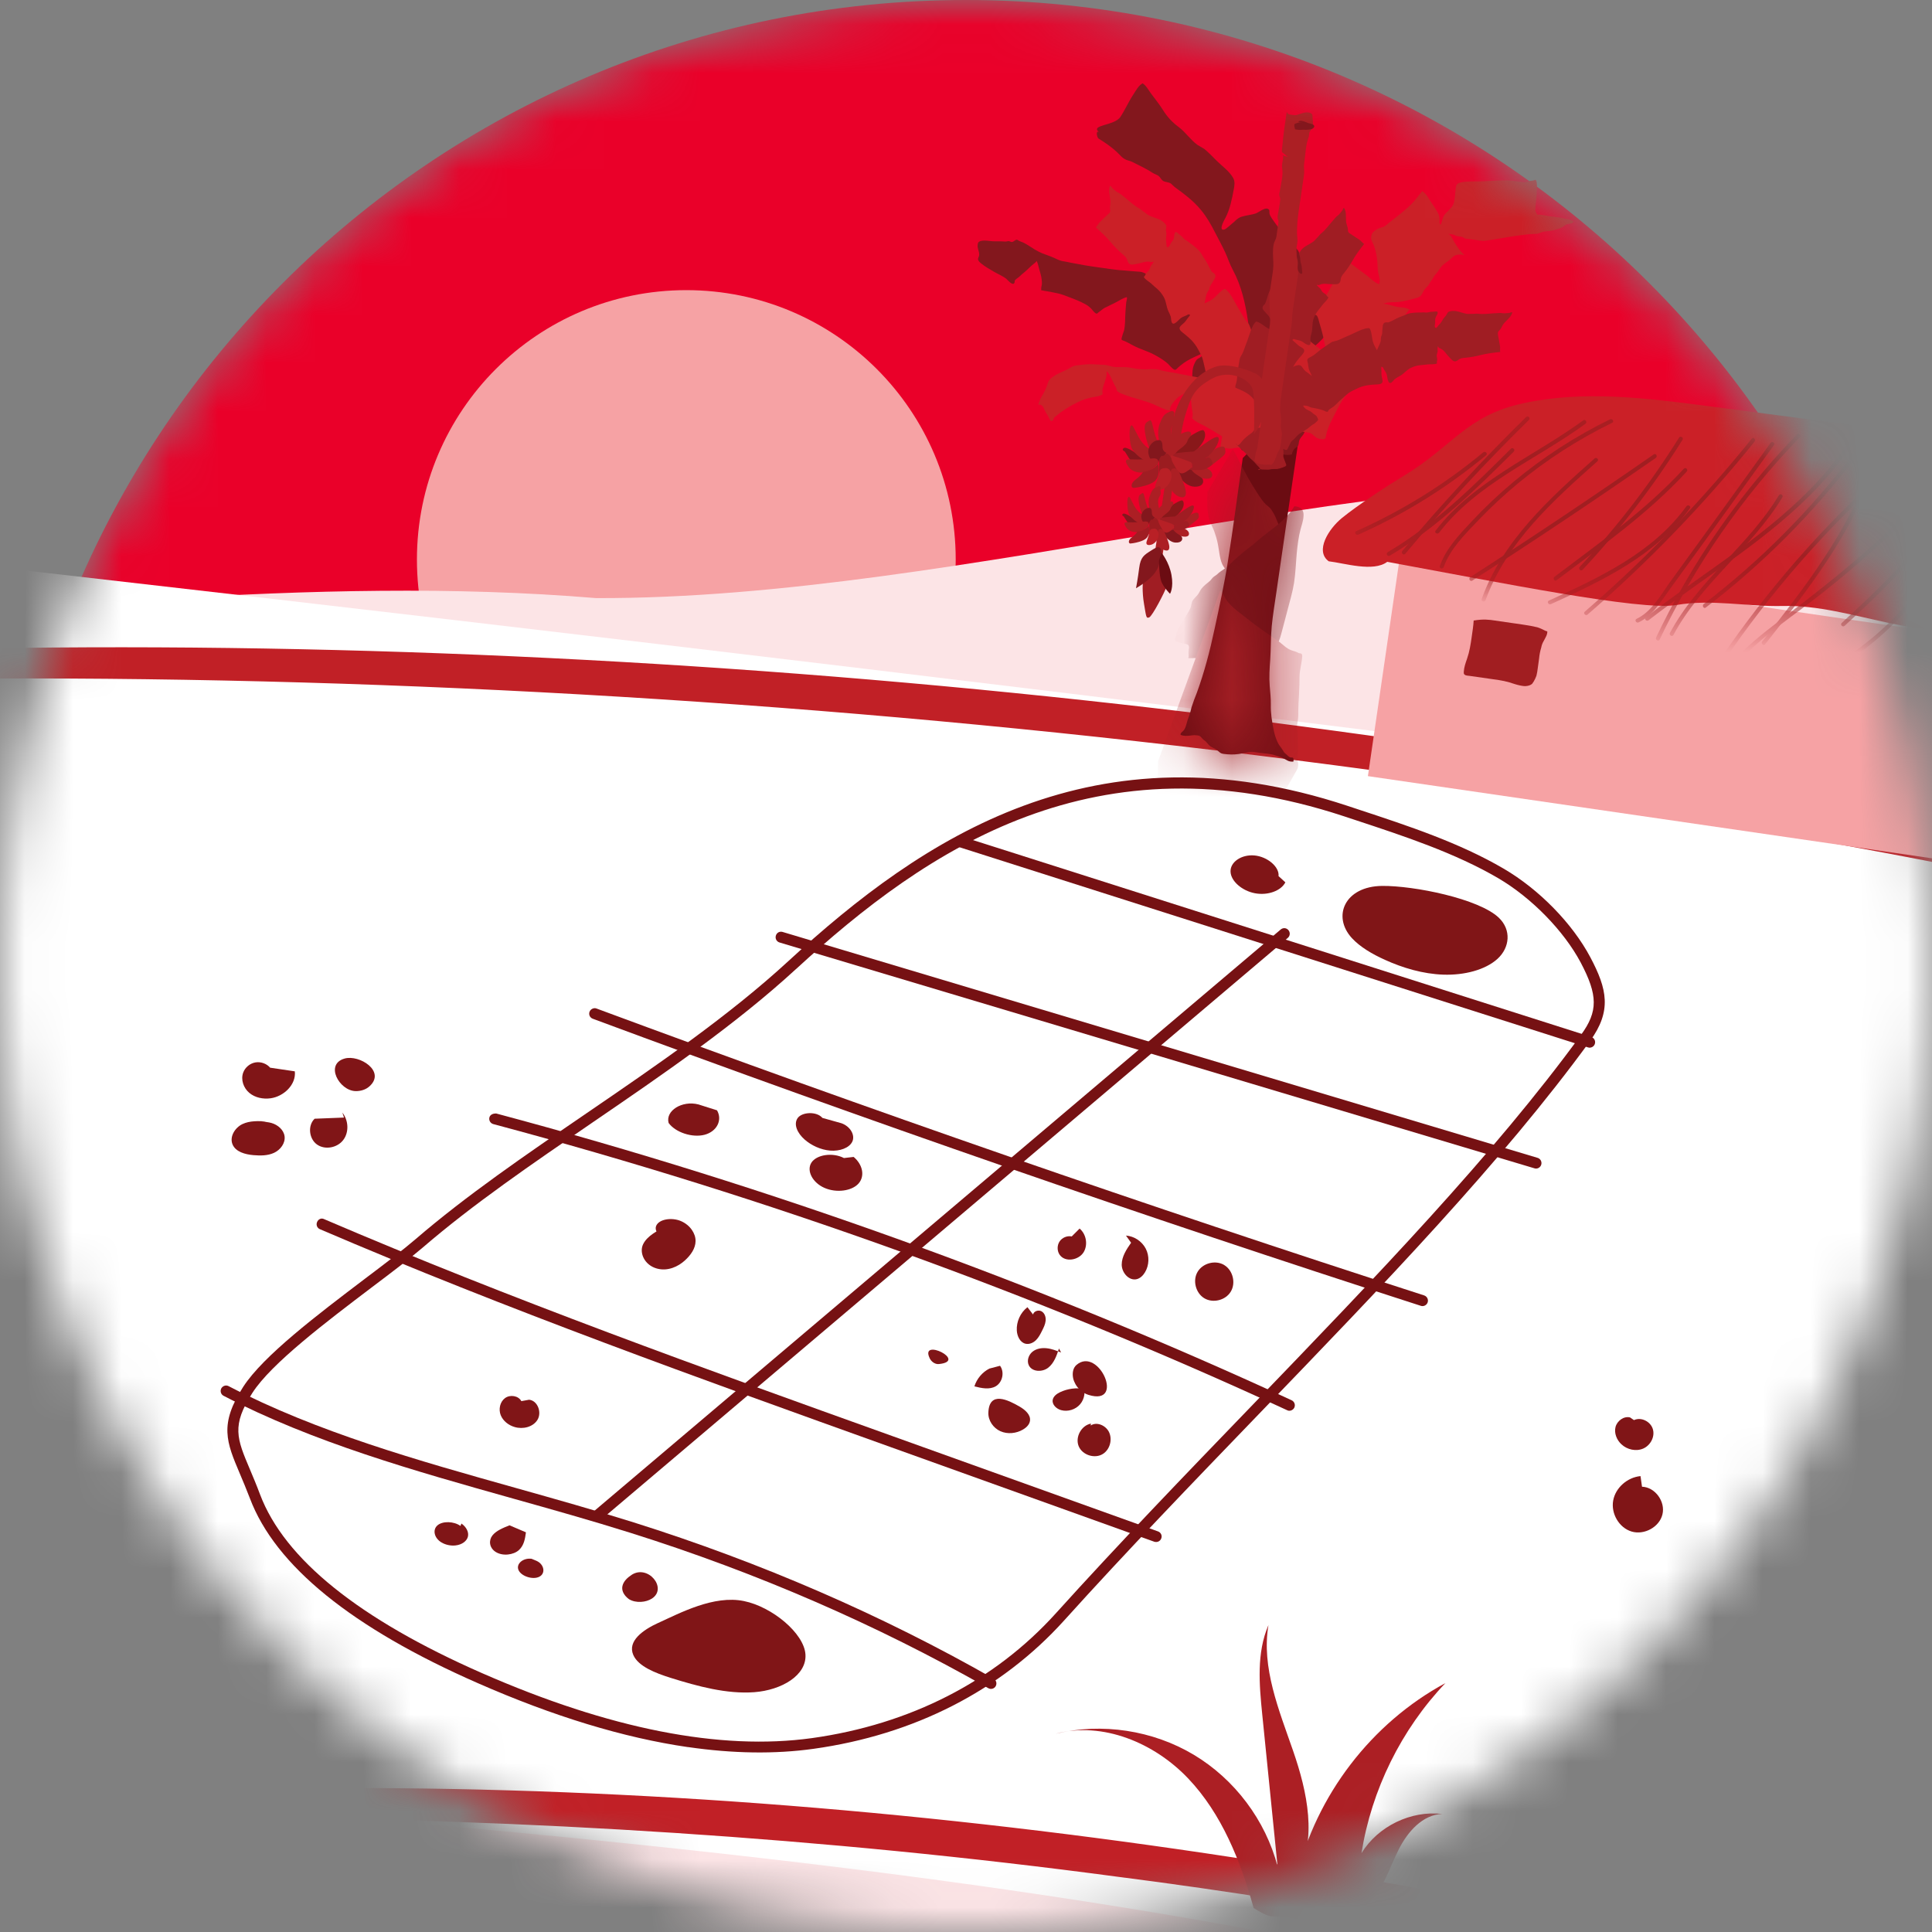 <svg width="40" height="40" viewBox="0 0 40 40" fill="none" xmlns="http://www.w3.org/2000/svg">
<rect x="0" y="0" width="40" height="40" fill="#808080" stroke="none"/>
<mask id="mask0_1566_17851" style="mask-type:luminance" maskUnits="userSpaceOnUse" x="0" y="0" width="40" height="40">
<path d="M20 40C31.046 40 40 31.046 40 20C40 8.954 31.046 0 20 0C8.954 0 0 8.954 0 20C0 31.046 8.954 40 20 40Z" fill="white"/>
</mask>
<g mask="url(#mask0_1566_17851)">
<path d="M20 40C31.046 40 40 31.046 40 20C40 8.954 31.046 0 20 0C8.954 0 0 8.954 0 20C0 31.046 8.954 40 20 40Z" fill="#EA0029"/>
<path d="M14.209 17.162C17.29 17.162 19.787 14.665 19.787 11.585C19.787 8.504 17.29 6.007 14.209 6.007C11.129 6.007 8.632 8.504 8.632 11.585C8.632 14.665 11.129 17.162 14.209 17.162Z" fill="#F6A2A4"/>
<path d="M12.339 12.383C19.91 12.41 28.883 9.363 36.421 9.997C49.775 11.12 55.308 12.628 68.662 13.75C70.756 13.926 79.501 17.549 80.749 19.473C81.736 20.993 81.73 23.081 81.639 25.004C81.116 36.035 78.733 47.823 71.597 55.349C65.305 61.985 56.396 64.115 47.984 64.24C18.627 64.677 -7.842 44.466 -37.028 41.614C-40.556 41.27 -44.443 41.021 -46.948 38.184C-49.514 35.276 -49.752 30.631 -49.835 26.427C-49.914 22.421 -51.316 15.483 -48.229 12.391C-45.267 9.423 -40.772 11.441 -37.502 12.062C-27.007 14.053 -16.26 13.568 -5.628 13.018C0.279 12.713 6.451 11.891 12.34 12.383H12.339Z" fill="#FCE4E6"/>
<path d="M-20.523 9.485C-22.636 9.259 -24.8 9.032 -26.841 9.286C-28.883 9.539 -30.81 10.375 -31.327 11.675C-32.045 13.477 -29.766 15.485 -27.025 16.322C-24.284 17.16 -21.234 17.132 -18.31 17.117C-15.386 17.103 -12.306 17.142 -9.636 18.084C-9.13 19.655 -10.984 21.087 -13.235 21.565C-15.487 22.043 -18.021 21.803 -20.453 21.559C-30.384 20.561 -40.316 19.564 -50.247 18.565C-49.352 21.136 -45.153 22.704 -41.37 23.753C-29.796 26.965 -17.509 28.862 -5.283 29.325C-5.473 30.778 -7.419 31.835 -9.567 32.19C-11.716 32.545 -14.05 32.337 -16.318 32.128C-22.281 31.577 -28.244 31.025 -34.207 30.474C-34.557 31.327 -33.728 32.3 -32.578 32.874C-31.428 33.447 -30.017 33.71 -28.649 33.958C-11.536 37.068 8.595 36.802 25.708 39.912C28.138 40.353 34.229 41.742 36.659 42.184C37.821 42.395 38.456 43.196 39.553 42.751C45.628 40.294 40.797 43.612 42.756 43.791C52.062 44.639 57.955 47.548 67.26 48.396C68.262 46.478 65.439 43.979 62.234 43.946C71.252 44.908 80.273 45.871 89.314 46.587C92.299 46.824 95.435 47.021 98.081 46.272C100.726 45.524 102.616 43.496 101.418 41.659C95.049 40.975 88.99 38.328 85.459 34.685C87.322 34.838 89.259 34.986 90.967 34.598C92.675 34.211 94.07 33.116 93.702 31.914C93.34 30.735 91.451 29.903 89.635 29.671C87.82 29.438 86.007 29.648 84.195 29.697C79.099 29.835 73.767 28.636 69.641 26.424C66.07 24.509 63.405 21.895 59.556 20.238C56.03 18.719 51.854 18.15 47.806 17.615C25.024 14.605 2.341 11.936 -20.521 9.486L-20.523 9.485Z" fill="white"/>
<path d="M-27.632 16.384C0.38 10.308 35.922 13.933 62.88 23.462C65.849 24.554 68.779 25.765 71.618 27.162C43.584 15.254 2.327 10.916 -27.632 16.384Z" fill="#C12026"/>
<path d="M-13.472 39.86C-10.605 38.721 -7.539 38.089 -4.491 37.688C7.787 36.26 20.284 37.212 32.373 39.678C38.423 40.922 44.323 42.767 50.219 44.572C53.159 45.496 56.111 46.375 59.064 47.256C56.066 46.54 53.091 45.731 50.116 44.928C41.247 42.379 32.304 40.026 23.138 38.856C17.051 38.042 10.898 37.66 4.756 37.625C-1.366 37.68 -7.61 37.923 -13.472 39.861V39.86Z" fill="#C12026"/>
<path d="M25.955 39.502C25.682 38.527 25.296 37.553 24.598 36.819C23.901 36.086 22.835 35.636 21.856 35.895C22.817 35.663 23.866 35.823 24.715 36.33C25.563 36.837 26.201 37.686 26.451 38.642C26.345 37.595 26.24 36.549 26.134 35.502C26.071 34.877 26.013 34.221 26.262 33.645C26.112 34.528 26.481 35.406 26.774 36.254C27.067 37.102 27.278 38.077 26.847 38.862C27.247 37.171 28.396 35.672 29.925 34.847C29.01 35.81 28.396 37.056 28.188 38.368C28.53 37.81 29.212 37.48 29.862 37.556C29.451 37.568 29.138 37.931 28.955 38.299C28.771 38.667 28.651 39.081 28.362 39.373C27.977 39.763 27.363 39.849 26.828 39.73C26.293 39.61 26.421 39.794 25.956 39.503" fill="#AC1F24"/>
<path d="M44.173 13.684L28.991 11.472L28.321 16.069L43.503 18.281L44.173 13.684Z" fill="#F6A2A4"/>
<path d="M30.511 12.848C30.504 12.961 30.486 13.073 30.47 13.187C30.448 13.343 30.425 13.491 30.373 13.641C30.342 13.729 30.312 13.814 30.306 13.908C30.305 13.932 30.302 13.948 30.321 13.966C30.349 13.991 30.397 13.989 30.431 13.994C30.559 14.011 30.688 14.03 30.816 14.049C30.963 14.07 31.109 14.086 31.251 14.128C31.323 14.15 31.393 14.176 31.467 14.191C31.519 14.201 31.569 14.212 31.621 14.201C31.658 14.194 31.692 14.183 31.721 14.158C31.746 14.125 31.767 14.09 31.785 14.051C31.794 14.031 31.802 14.011 31.81 13.991C31.823 13.938 31.832 13.885 31.838 13.832C31.848 13.764 31.856 13.696 31.866 13.628C31.873 13.551 31.888 13.477 31.91 13.405C31.919 13.355 31.937 13.309 31.963 13.267C31.992 13.209 32.041 13.138 32.035 13.071C32.013 13.065 32.017 13.071 31.986 13.055C31.934 13.028 31.885 13.005 31.828 12.987C31.743 12.967 31.656 12.951 31.57 12.938C31.486 12.924 31.402 12.912 31.318 12.901C31.196 12.883 31.075 12.866 30.953 12.848C30.834 12.83 30.716 12.813 30.509 12.848H30.511Z" fill="#A11E21"/>
<path d="M28.72 11.633C28.433 11.849 27.835 11.659 27.51 11.621C27.219 11.409 27.506 10.951 27.784 10.724C28.102 10.465 28.709 10.065 29.048 9.861C30.091 9.235 30.349 8.607 31.538 8.349C32.79 8.076 34.091 8.242 35.362 8.408C38.005 8.755 40.646 9.101 43.288 9.447C43.176 10.144 43.019 10.846 42.691 11.472C42.362 12.098 41.844 12.648 41.18 12.89C39.824 13.386 38.355 12.512 36.913 12.546C36.166 12.564 35.443 12.399 34.707 12.526C33.972 12.652 31.018 12.054 28.72 11.632" fill="#CB2027"/>
<mask id="mask1_1566_17851" style="mask-type:luminance" maskUnits="userSpaceOnUse" x="27" y="8" width="17" height="6">
<path d="M28.72 11.633C28.433 11.849 27.835 11.659 27.51 11.621C27.219 11.409 27.506 10.951 27.784 10.724C28.102 10.465 28.709 10.065 29.048 9.861C30.091 9.235 30.349 8.607 31.538 8.349C32.79 8.076 34.091 8.242 35.362 8.408C38.005 8.755 40.646 9.101 43.288 9.447C43.176 10.144 43.019 10.846 42.691 11.472C42.362 12.098 41.844 12.648 41.18 12.89C39.824 13.386 38.355 12.512 36.913 12.546C36.166 12.564 35.443 12.399 34.707 12.526C33.972 12.652 31.018 12.054 28.72 11.632" fill="white"/>
</mask>
<g mask="url(#mask1_1566_17851)">
<path d="M31.597 8.634C30.698 9.515 29.842 10.441 29.034 11.407C29 11.448 29.059 11.508 29.094 11.466C29.901 10.5 30.757 9.575 31.656 8.693C31.694 8.655 31.636 8.596 31.597 8.634Z" fill="#A11E21"/>
<path d="M33.335 8.681C32.62 9.03 31.949 9.464 31.338 9.974C31.029 10.232 30.736 10.509 30.462 10.803C30.208 11.075 29.935 11.361 29.81 11.719C29.792 11.77 29.873 11.791 29.89 11.742C30.022 11.365 30.331 11.061 30.601 10.778C30.861 10.506 31.137 10.249 31.427 10.009C32.024 9.515 32.68 9.094 33.377 8.754C33.426 8.731 33.383 8.658 33.335 8.681V8.681Z" fill="#A11E21"/>
<path d="M32.781 8.702C31.755 9.452 30.514 9.954 29.722 10.987C29.689 11.03 29.762 11.071 29.795 11.029C30.577 10.01 31.812 9.514 32.824 8.775C32.867 8.744 32.826 8.671 32.782 8.702H32.781Z" fill="#A11E21"/>
<path d="M34.24 9.407C32.988 10.277 31.721 11.124 30.44 11.949C30.395 11.977 30.437 12.05 30.482 12.021C31.763 11.196 33.031 10.349 34.282 9.48C34.326 9.449 34.284 9.377 34.24 9.407Z" fill="#A11E21"/>
<path d="M33.014 9.492C32.081 10.319 31.109 11.199 30.676 12.403C30.659 12.454 30.739 12.476 30.757 12.426C31.184 11.237 32.152 10.368 33.072 9.551C33.113 9.516 33.054 9.456 33.013 9.492H33.014Z" fill="#A11E21"/>
<path d="M34.916 10.481C34.225 11.441 33.114 11.957 32.068 12.435C32.019 12.458 32.062 12.53 32.11 12.508C33.172 12.023 34.287 11.498 34.988 10.524C35.02 10.48 34.947 10.438 34.916 10.481V10.481Z" fill="#A11E21"/>
<path d="M34.862 9.704C34.073 10.563 33.111 11.241 32.184 11.942C32.142 11.974 32.184 12.046 32.226 12.014C33.158 11.31 34.128 10.628 34.922 9.763C34.958 9.724 34.899 9.664 34.862 9.704Z" fill="#A11E21"/>
<path d="M34.762 9.062C34.164 10.018 33.476 10.914 32.706 11.737C32.669 11.777 32.729 11.836 32.766 11.797C33.54 10.968 34.233 10.066 34.835 9.105C34.864 9.059 34.791 9.016 34.762 9.062Z" fill="#A11E21"/>
<path d="M36.658 9.169C36.201 9.804 35.744 10.44 35.285 11.074C35.058 11.388 34.83 11.701 34.602 12.015C34.401 12.291 34.205 12.662 33.883 12.813C33.834 12.836 33.877 12.908 33.925 12.886C34.225 12.745 34.406 12.426 34.594 12.168C34.831 11.843 35.068 11.516 35.304 11.19C35.78 10.532 36.255 9.872 36.73 9.212C36.761 9.168 36.688 9.126 36.657 9.169L36.658 9.169Z" fill="#A11E21"/>
<path d="M38.326 9.07C37.532 10.323 36.294 11.178 35.105 12.023C34.758 12.27 34.411 12.519 34.074 12.782C34.032 12.815 34.091 12.874 34.133 12.841C35.322 11.917 36.649 11.152 37.68 10.04C37.947 9.752 38.189 9.444 38.398 9.113C38.427 9.068 38.355 9.025 38.326 9.071V9.07Z" fill="#A11E21"/>
<path d="M36.83 10.254C36.2 11.299 35.153 12.021 34.575 13.103C34.549 13.151 34.622 13.193 34.647 13.145C35.226 12.064 36.273 11.341 36.902 10.296C36.93 10.25 36.858 10.208 36.83 10.254Z" fill="#A11E21"/>
<path d="M37.203 8.995C36.277 9.953 35.472 11.027 34.815 12.186C34.627 12.517 34.452 12.855 34.288 13.198C34.265 13.247 34.337 13.29 34.361 13.241C35.095 11.698 36.077 10.282 37.263 9.053C37.301 9.014 37.241 8.955 37.204 8.994L37.203 8.995Z" fill="#A11E21"/>
<path d="M40.297 9.58C40.158 9.947 39.883 10.232 39.608 10.503C39.319 10.788 39.023 11.066 38.719 11.337C38.114 11.875 37.478 12.369 36.834 12.858C36.491 13.117 36.156 13.388 35.868 13.708C35.832 13.748 35.891 13.808 35.927 13.768C36.465 13.171 37.157 12.736 37.78 12.237C38.433 11.717 39.058 11.162 39.652 10.577C39.944 10.29 40.23 9.991 40.377 9.602C40.396 9.551 40.316 9.53 40.297 9.58V9.58Z" fill="#A11E21"/>
<path d="M38.74 9.635C38.27 11.003 37.369 12.157 36.485 13.28C36.452 13.322 36.511 13.382 36.544 13.34C37.438 12.205 38.346 11.04 38.822 9.658C38.839 9.607 38.758 9.584 38.741 9.635H38.74Z" fill="#A11E21"/>
<path d="M40.655 9.6C40.219 10.958 39.15 11.957 38.131 12.898C38.091 12.935 38.151 12.994 38.191 12.957C39.221 12.006 40.294 10.996 40.736 9.622C40.752 9.571 40.672 9.549 40.655 9.6H40.655Z" fill="#A11E21"/>
<path d="M40.884 9.519C40.665 10.816 40.017 12.026 39.067 12.936C38.797 13.194 38.504 13.426 38.191 13.63C38.145 13.66 38.188 13.732 38.233 13.703C39.345 12.978 40.205 11.893 40.669 10.649C40.802 10.29 40.901 9.919 40.965 9.541C40.973 9.488 40.893 9.465 40.884 9.519Z" fill="#A11E21"/>
<path d="M38.375 9.39C37.487 10.563 36.442 11.613 35.274 12.506C35.232 12.539 35.274 12.612 35.316 12.579C36.497 11.676 37.55 10.617 38.447 9.432C38.48 9.389 38.408 9.347 38.375 9.39Z" fill="#A11E21"/>
<path d="M39.007 9.76C37.726 10.914 36.587 12.22 35.616 13.645C35.586 13.69 35.659 13.732 35.689 13.688C36.655 12.268 37.791 10.968 39.066 9.82C39.106 9.784 39.047 9.724 39.007 9.76Z" fill="#A11E21"/>
<path d="M36.269 9.081C35.226 10.376 34.068 11.576 32.811 12.664C32.77 12.699 32.83 12.759 32.87 12.723C34.127 11.635 35.285 10.435 36.328 9.141C36.361 9.099 36.302 9.039 36.269 9.081Z" fill="#A11E21"/>
<path d="M31.282 9.29C30.494 10.074 29.695 10.864 28.731 11.432C28.685 11.46 28.727 11.532 28.773 11.505C29.743 10.933 30.548 10.139 31.341 9.35C31.379 9.311 31.32 9.252 31.281 9.29H31.282Z" fill="#A11E21"/>
<path d="M30.709 9.365C29.913 10.027 29.026 10.575 28.08 10.997C28.03 11.018 28.073 11.09 28.122 11.069C29.076 10.645 29.966 10.091 30.769 9.425C30.81 9.39 30.751 9.331 30.709 9.365Z" fill="#A11E21"/>
</g>
<path d="M25.73 9.484C25.626 10.201 25.534 10.921 25.42 11.636C25.347 12.102 25.244 12.569 25.145 13.029C25.047 13.489 24.934 13.917 24.782 14.336C24.741 14.436 24.704 14.537 24.67 14.642C24.656 14.704 24.639 14.766 24.618 14.826C24.599 14.876 24.582 14.919 24.57 14.971C24.556 15.025 24.541 15.077 24.509 15.121C24.493 15.142 24.431 15.176 24.444 15.215C24.512 15.244 24.605 15.236 24.677 15.225C24.715 15.219 24.743 15.219 24.783 15.225C24.817 15.229 24.834 15.23 24.861 15.256C24.888 15.283 24.902 15.307 24.934 15.328C24.972 15.353 24.995 15.388 25.027 15.423C25.081 15.479 25.145 15.486 25.202 15.533C25.257 15.579 25.269 15.601 25.334 15.609C25.438 15.622 25.54 15.626 25.646 15.611C25.75 15.598 25.859 15.555 25.962 15.568C26.006 15.573 26.048 15.583 26.091 15.588C26.193 15.603 26.305 15.603 26.403 15.639C26.442 15.653 26.481 15.662 26.521 15.676C26.569 15.699 26.616 15.723 26.663 15.75C26.692 15.763 26.721 15.771 26.777 15.768C26.785 15.742 26.784 15.719 26.775 15.696C26.761 15.677 26.744 15.685 26.725 15.683C26.68 15.676 26.655 15.634 26.616 15.605C26.584 15.58 26.581 15.569 26.558 15.531C26.522 15.472 26.478 15.428 26.448 15.361C26.408 15.273 26.384 15.19 26.365 15.088C26.333 14.917 26.307 14.773 26.311 14.59C26.313 14.458 26.299 14.335 26.288 14.204C26.273 14.019 26.285 13.841 26.299 13.654C26.314 13.423 26.308 13.196 26.33 12.965C26.352 12.735 26.392 12.498 26.426 12.263C26.489 11.832 26.552 11.4 26.614 10.969C26.75 10.033 26.887 9.098 27.023 8.163" fill="#6B0C12"/>
<path d="M22.754 2.737C22.564 2.579 23.073 2.609 23.197 2.42C23.295 2.271 23.365 2.107 23.463 1.959C23.515 1.881 23.572 1.768 23.657 1.725C23.731 1.773 23.777 1.864 23.829 1.934C23.911 2.045 23.999 2.152 24.073 2.27C24.169 2.424 24.264 2.526 24.408 2.634C24.547 2.738 24.648 2.896 24.792 3C24.839 3.027 24.887 3.056 24.934 3.084C25.021 3.158 25.103 3.237 25.181 3.32C25.288 3.427 25.455 3.546 25.531 3.684C25.574 3.764 25.558 3.845 25.542 3.93C25.507 4.116 25.464 4.334 25.375 4.503C25.356 4.539 25.213 4.785 25.348 4.753C25.382 4.745 25.473 4.657 25.501 4.636C25.571 4.583 25.61 4.52 25.7 4.489C25.798 4.456 25.906 4.452 26.004 4.417C26.062 4.395 26.183 4.295 26.245 4.322C26.299 4.344 26.274 4.374 26.284 4.423C26.297 4.486 26.362 4.56 26.396 4.612C26.477 4.732 26.58 4.831 26.668 4.945C26.707 5.003 26.75 5.059 26.798 5.111C26.831 5.134 26.859 5.163 26.881 5.195C26.934 5.296 26.936 5.417 26.992 5.521C27.044 5.62 27.076 5.734 27.138 5.825C27.198 5.914 27.232 5.988 27.267 6.091C27.295 6.176 27.343 6.231 27.384 6.306C27.418 6.367 27.428 6.438 27.46 6.502C27.488 6.556 27.524 6.625 27.541 6.682C27.561 6.749 27.562 6.759 27.522 6.816C27.473 6.887 27.421 6.974 27.361 7.036C27.275 7.126 27.12 7.261 27.002 7.312C26.968 7.312 26.936 7.319 26.906 7.334C26.889 7.354 26.872 7.374 26.854 7.393C26.809 7.431 26.742 7.436 26.717 7.498C26.875 7.556 27.047 7.517 27.21 7.509C27.27 7.515 27.328 7.512 27.386 7.499C27.417 7.499 27.442 7.486 27.461 7.463C27.504 7.451 27.542 7.452 27.585 7.459C27.607 7.547 27.527 7.592 27.484 7.654C27.427 7.734 27.441 7.827 27.425 7.92C27.399 8.075 27.343 8.231 27.27 8.37C27.246 8.415 27.203 8.458 27.182 8.502C27.158 8.556 27.174 8.617 27.147 8.67C27.12 8.724 27.092 8.73 27.07 8.784C27.047 8.84 27.032 8.899 27.006 8.956C26.981 9.013 26.937 9.046 26.91 9.096C26.888 9.138 26.895 9.173 26.881 9.213C26.865 9.26 26.831 9.26 26.801 9.291C26.773 9.32 26.782 9.319 26.761 9.357C26.734 9.406 26.781 9.403 26.702 9.416C26.597 9.432 26.458 9.377 26.354 9.363C26.224 9.344 26.094 9.324 25.963 9.306C25.902 9.297 25.833 9.296 25.778 9.272C25.855 9.242 25.838 9.194 25.869 9.131C25.924 9.018 25.948 8.932 25.967 8.802C25.995 8.613 26.035 8.419 26.052 8.228C26.06 8.14 26.033 8.137 26.017 8.06C26.003 7.995 26.002 7.898 25.992 7.831C25.985 7.774 25.999 7.73 25.995 7.674C25.992 7.606 25.966 7.539 25.959 7.47C25.945 7.341 25.921 7.231 25.887 7.106C25.845 6.956 25.862 6.802 25.838 6.649C25.782 6.276 25.703 5.917 25.521 5.581C25.46 5.469 25.424 5.35 25.37 5.233C25.306 5.092 25.228 4.953 25.158 4.816C25.071 4.646 24.988 4.497 24.867 4.35C24.712 4.161 24.526 4.022 24.329 3.879C24.298 3.856 24.274 3.825 24.246 3.803C24.195 3.764 24.122 3.776 24.074 3.741C24.038 3.714 24.024 3.671 23.988 3.643C23.953 3.616 23.904 3.605 23.868 3.581C23.731 3.491 23.588 3.427 23.441 3.352C23.4 3.331 23.36 3.326 23.318 3.309C23.235 3.274 23.188 3.209 23.125 3.149C23.014 3.044 22.876 2.95 22.745 2.869C22.706 2.844 22.684 2.681 22.755 2.739L22.754 2.737Z" fill="#83171D"/>
<path d="M26.422 8.741C26.383 8.816 26.32 8.85 26.253 8.902C26.156 8.977 26.07 9.059 25.982 9.143C25.899 9.222 25.812 9.302 25.714 9.325C25.684 9.273 25.648 9.224 25.606 9.18C25.559 9.12 25.51 9.063 25.459 9.006C25.341 8.87 25.22 8.734 25.096 8.602C24.978 8.475 24.842 8.357 24.743 8.216C24.668 8.109 24.677 8.031 24.682 7.902C24.687 7.786 24.676 7.651 24.724 7.542C24.744 7.499 24.764 7.449 24.805 7.424C24.836 7.406 24.859 7.399 24.884 7.369C24.905 7.345 24.911 7.313 24.93 7.292C24.844 7.345 24.744 7.381 24.655 7.427C24.557 7.477 24.467 7.539 24.387 7.613C24.369 7.63 24.352 7.658 24.323 7.656C24.285 7.654 24.199 7.547 24.178 7.528C24.093 7.454 23.991 7.392 23.891 7.34C23.752 7.266 23.599 7.227 23.459 7.152C23.399 7.12 23.341 7.086 23.278 7.059C23.26 7.051 23.229 7.049 23.22 7.026C23.213 7.007 23.275 6.831 23.271 6.849C23.297 6.733 23.294 6.617 23.299 6.5C23.303 6.421 23.31 6.342 23.317 6.263C23.32 6.234 23.342 6.177 23.329 6.152C23.247 6.17 23.16 6.232 23.084 6.27C23.015 6.304 22.945 6.338 22.876 6.371C22.842 6.388 22.82 6.411 22.791 6.431C22.77 6.445 22.759 6.456 22.738 6.471C22.712 6.493 22.714 6.503 22.681 6.484C22.646 6.463 22.61 6.406 22.583 6.38C22.549 6.348 22.512 6.32 22.472 6.299C22.367 6.242 22.256 6.196 22.145 6.156C22.065 6.127 21.986 6.091 21.902 6.074C21.854 6.063 21.805 6.056 21.756 6.044C21.709 6.033 21.66 6.03 21.613 6.02C21.595 6.016 21.582 6.006 21.566 6.017C21.541 5.988 21.57 5.913 21.571 5.883C21.575 5.82 21.562 5.735 21.545 5.675C21.526 5.605 21.505 5.537 21.488 5.466C21.483 5.446 21.456 5.399 21.47 5.383C21.483 5.408 21.381 5.477 21.356 5.5C21.297 5.557 21.238 5.615 21.173 5.666C21.131 5.699 21.109 5.73 21.067 5.757C21.051 5.768 21.028 5.784 21.016 5.8C21.001 5.82 21.013 5.834 21.004 5.853C20.967 5.93 20.863 5.795 20.841 5.778C20.759 5.711 20.666 5.678 20.576 5.624C20.488 5.57 20.401 5.526 20.321 5.46C20.292 5.436 20.251 5.407 20.249 5.363C20.248 5.338 20.269 5.316 20.272 5.289C20.28 5.224 20.248 5.171 20.241 5.111C20.238 5.091 20.243 5.04 20.252 5.024C20.273 4.986 20.343 4.981 20.384 4.981C20.458 4.981 20.532 4.999 20.607 4.996C20.68 4.994 20.748 4.997 20.819 5.001C20.838 5.002 20.859 4.992 20.88 4.992C20.904 4.992 20.926 5.011 20.949 5.01C20.987 5.009 21.016 4.963 21.053 4.963C21.068 4.963 21.09 4.983 21.099 4.988C21.125 5 21.152 5.006 21.179 5.019C21.295 5.074 21.398 5.159 21.514 5.216C21.606 5.261 21.709 5.288 21.803 5.33C21.875 5.361 21.938 5.399 22.015 5.409C22.07 5.417 22.12 5.429 22.174 5.44C22.359 5.477 22.547 5.509 22.733 5.534C22.927 5.561 23.116 5.593 23.312 5.603C23.385 5.607 23.457 5.618 23.53 5.621C23.581 5.624 23.627 5.624 23.675 5.645C23.753 5.678 23.841 5.729 23.908 5.779C23.976 5.831 24.03 5.9 24.091 5.959C24.127 5.992 24.165 6.023 24.198 6.059C24.28 6.147 24.362 6.233 24.442 6.322C24.568 6.462 24.705 6.59 24.853 6.706C24.907 6.748 24.967 6.779 25.02 6.824C25.122 6.912 25.218 7.006 25.317 7.096C25.366 7.14 25.409 7.187 25.456 7.231C25.498 7.271 25.518 7.309 25.553 7.353C25.642 7.466 25.762 7.555 25.847 7.672C25.909 7.756 25.963 7.84 26.009 7.934C26.055 8.027 26.113 8.11 26.159 8.202C26.214 8.308 26.264 8.416 26.316 8.524C26.356 8.606 26.396 8.687 26.422 8.739V8.741Z" fill="#83171D"/>
<path d="M22.957 4.42C22.894 4.481 22.829 4.541 22.767 4.603C22.735 4.635 22.72 4.679 22.686 4.707C22.795 4.803 22.907 4.905 23.002 5.02C23.073 5.105 23.153 5.187 23.238 5.26C23.285 5.301 23.323 5.328 23.34 5.388C23.375 5.512 23.447 5.479 23.559 5.459C23.642 5.443 23.721 5.403 23.804 5.42C23.84 5.427 23.856 5.434 23.884 5.41C23.884 5.443 23.838 5.484 23.823 5.513C23.81 5.538 23.804 5.571 23.79 5.593C23.773 5.621 23.745 5.635 23.726 5.663C23.711 5.685 23.709 5.72 23.681 5.729C23.697 5.78 23.792 5.833 23.826 5.863C23.869 5.902 23.911 5.942 23.956 5.978C24.013 6.027 24.058 6.086 24.095 6.151C24.146 6.24 24.146 6.352 24.191 6.445C24.208 6.48 24.226 6.516 24.238 6.554C24.248 6.589 24.245 6.622 24.254 6.656C24.285 6.781 24.409 6.61 24.451 6.583C24.47 6.571 24.495 6.556 24.559 6.532C24.59 6.519 24.604 6.494 24.645 6.519C24.608 6.563 24.574 6.612 24.539 6.658C24.509 6.698 24.45 6.728 24.427 6.773C24.398 6.833 24.493 6.89 24.527 6.918C24.573 6.957 24.62 6.995 24.663 7.038C24.719 7.097 24.771 7.166 24.808 7.238C24.836 7.293 24.874 7.353 24.893 7.411C24.916 7.482 24.928 7.557 24.947 7.63C24.967 7.708 24.97 7.788 24.994 7.866C25.005 7.902 25.051 7.981 25.027 8.021C25.045 8.05 25.097 8.049 25.127 8.057C25.195 8.076 25.261 8.105 25.323 8.135C25.366 8.156 25.382 8.166 25.424 8.173C25.443 8.176 25.456 8.177 25.474 8.185C25.489 8.192 25.503 8.2 25.55 8.228C25.547 8.254 25.47 8.258 25.454 8.258C25.407 8.258 25.364 8.24 25.317 8.242C25.294 8.243 25.27 8.252 25.203 8.246C25.175 8.247 25.151 8.258 25.127 8.274C25.089 8.297 25.094 8.297 25.102 8.347C25.11 8.396 25.115 8.411 25.135 8.457C25.159 8.51 25.161 8.56 25.181 8.613C25.206 8.676 25.234 8.738 25.257 8.803C25.278 8.861 25.272 8.917 25.287 8.974C25.299 9.022 25.306 9.035 25.296 9.083C25.288 9.124 25.281 9.165 25.273 9.206C25.27 9.228 25.264 9.238 25.281 9.254C25.3 9.273 25.411 9.283 25.434 9.286C25.502 9.295 25.545 9.274 25.608 9.269C25.642 9.267 25.658 9.273 25.692 9.266C25.734 9.257 25.777 9.249 25.818 9.24C25.849 9.233 25.873 9.203 25.906 9.227C25.895 9.242 25.87 9.242 25.858 9.227C25.86 9.19 25.893 9.153 25.913 9.123C25.931 9.095 25.948 9.066 25.966 9.038C25.992 8.996 26.027 8.963 26.051 8.921C26.083 8.863 26.116 8.813 26.156 8.761C26.24 8.654 26.308 8.531 26.4 8.432C26.409 8.423 26.481 8.356 26.483 8.337C26.488 8.294 26.416 8.238 26.398 8.199C26.375 8.15 26.363 8.094 26.341 8.043C26.314 7.979 26.299 7.92 26.285 7.852C26.275 7.81 26.254 7.768 26.247 7.726C26.24 7.686 26.241 7.663 26.215 7.627C26.184 7.585 26.157 7.542 26.097 7.548C26.067 7.555 26.038 7.565 26.011 7.577C25.975 7.584 25.939 7.587 25.902 7.585C25.879 7.587 25.743 7.584 25.73 7.61C25.737 7.628 25.752 7.644 25.745 7.663C25.72 7.606 25.842 7.554 25.877 7.535C25.922 7.51 25.952 7.481 25.986 7.443C25.999 7.428 26.012 7.41 26.061 7.373C26.096 7.33 26.063 7.29 26.04 7.246C26.008 7.182 25.991 7.099 25.971 7.031C25.955 6.974 25.934 6.917 25.914 6.861C25.9 6.824 25.887 6.785 25.873 6.748C25.857 6.706 25.838 6.685 25.808 6.653C25.762 6.602 25.733 6.539 25.698 6.481C25.648 6.4 25.602 6.32 25.556 6.237C25.514 6.16 25.456 6.053 25.384 5.997C25.363 5.981 25.36 5.977 25.331 5.993C25.263 6.031 25.209 6.103 25.152 6.154C25.098 6.205 25.041 6.235 24.974 6.264C24.943 6.278 24.881 6.303 24.865 6.331C24.901 6.372 24.939 6.277 24.945 6.256C24.963 6.183 24.962 6.102 25.007 6.037C25.031 6.003 25.038 5.99 25.046 5.95C25.056 5.908 25.089 5.872 25.109 5.835C25.144 5.768 25.208 5.709 25.121 5.648C25.098 5.631 25.099 5.64 25.081 5.613C25.049 5.561 25.022 5.507 24.995 5.453C24.963 5.386 24.913 5.328 24.877 5.262C24.858 5.227 24.837 5.203 24.81 5.174C24.753 5.114 24.68 5.066 24.614 5.015C24.59 4.995 24.563 4.978 24.535 4.963C24.511 4.943 24.489 4.921 24.47 4.896C24.445 4.874 24.42 4.858 24.396 4.835C24.355 4.794 24.327 4.789 24.314 4.853C24.307 4.887 24.309 4.924 24.295 4.956C24.28 4.988 24.249 5.014 24.234 5.047C24.225 5.065 24.207 5.114 24.182 5.117C24.144 5.121 24.154 5.081 24.15 5.051C24.143 4.996 24.138 4.949 24.145 4.895C24.149 4.86 24.152 4.842 24.145 4.806C24.138 4.772 24.138 4.757 24.144 4.721C24.151 4.672 24.153 4.667 24.112 4.621C24.025 4.525 23.893 4.514 23.784 4.458C23.752 4.442 23.723 4.413 23.692 4.393C23.651 4.367 23.62 4.331 23.577 4.309C23.478 4.256 23.392 4.173 23.306 4.102C23.27 4.073 23.233 4.046 23.197 4.016C23.169 3.992 23.133 3.983 23.106 3.96C23.081 3.939 23.05 3.915 23.027 3.893C23.013 3.878 23.004 3.849 22.984 3.845C22.959 3.885 22.96 3.959 22.968 4.003C22.976 4.049 22.982 4.092 22.989 4.138C22.998 4.197 22.982 4.243 22.98 4.301C22.978 4.338 23.006 4.381 22.958 4.426L22.957 4.42Z" fill="#CB2027"/>
<path d="M26.445 8.797C26.416 8.797 26.382 8.765 26.36 8.751C26.275 8.699 26.219 8.627 26.153 8.553C26.096 8.487 26.035 8.406 25.956 8.365C26.022 8.339 26.051 8.341 26.085 8.273C26.16 8.127 26.243 7.984 26.311 7.834C26.441 7.547 26.587 7.242 26.785 6.994C26.808 6.965 26.839 6.886 26.874 6.874C26.917 6.86 26.992 6.958 27.02 6.981C27.124 7.063 27.228 7.15 27.336 7.23C27.368 7.253 27.429 7.31 27.476 7.304C27.453 7.243 27.438 7.185 27.427 7.12C27.401 6.976 27.358 6.821 27.316 6.681C27.304 6.642 27.291 6.563 27.26 6.532C27.239 6.511 27.229 6.524 27.209 6.513C27.181 6.498 27.142 6.471 27.134 6.442C27.236 6.406 27.321 6.303 27.382 6.219C27.439 6.141 27.496 6.052 27.542 5.967C27.596 5.867 27.663 5.773 27.711 5.671C27.748 5.591 27.782 5.518 27.831 5.446C27.874 5.381 27.871 5.386 27.945 5.441C28.061 5.528 28.177 5.613 28.294 5.7C28.358 5.748 28.471 5.863 28.554 5.883C28.578 5.81 28.563 5.76 28.544 5.69C28.514 5.581 28.526 5.46 28.509 5.348C28.491 5.236 28.473 5.128 28.419 5.028C28.387 4.968 28.377 4.922 28.401 4.851C28.418 4.799 28.489 4.757 28.536 4.732C28.574 4.713 28.618 4.71 28.655 4.691C28.691 4.673 28.721 4.641 28.753 4.616C28.908 4.492 29.074 4.372 29.215 4.232C29.298 4.149 29.372 4.049 29.445 3.957C29.513 4 29.553 4.063 29.594 4.131C29.649 4.223 29.721 4.313 29.77 4.407C29.797 4.458 29.804 4.497 29.804 4.553C29.804 4.577 29.791 4.646 29.832 4.648C29.863 4.567 29.865 4.488 29.928 4.421C29.973 4.373 30.025 4.327 30.065 4.275C30.125 4.197 30.124 4.022 30.136 3.927C30.147 3.837 30.147 3.8 30.247 3.777C30.367 3.749 30.525 3.757 30.641 3.755C30.821 3.751 31.001 3.734 31.181 3.734C31.304 3.734 31.416 3.759 31.537 3.772C31.58 3.777 31.603 3.772 31.643 3.756C31.685 3.739 31.753 3.746 31.788 3.72C31.839 3.752 31.815 3.917 31.816 3.966C31.819 4.085 31.792 4.197 31.79 4.316C31.784 4.348 31.789 4.378 31.806 4.406C31.813 4.419 31.821 4.432 31.829 4.446C31.831 4.474 31.818 4.497 31.788 4.474C31.782 4.406 32.049 4.472 32.074 4.476C32.172 4.49 32.276 4.496 32.371 4.521C32.418 4.533 32.557 4.55 32.577 4.59C32.547 4.638 32.504 4.629 32.459 4.638C32.405 4.649 32.368 4.699 32.316 4.719C32.209 4.762 32.102 4.784 31.988 4.792C31.927 4.796 31.881 4.828 31.824 4.84C31.763 4.842 31.702 4.846 31.641 4.85C31.566 4.86 31.492 4.87 31.417 4.879C31.205 4.908 30.995 4.95 30.783 4.98C30.725 4.988 30.704 4.989 30.652 4.982C30.579 4.972 30.506 4.96 30.431 4.95C30.399 4.946 30.356 4.947 30.325 4.935C30.307 4.928 30.299 4.914 30.284 4.909C30.245 4.894 30.199 4.899 30.16 4.887C30.131 4.878 30.11 4.861 30.08 4.855C30.049 4.849 30.018 4.848 29.988 4.841C30.05 4.876 30.079 4.963 30.115 5.021C30.177 5.12 30.233 5.207 30.323 5.283C30.272 5.269 30.219 5.265 30.167 5.276C30.092 5.291 30.068 5.333 30.013 5.38C29.962 5.424 29.903 5.454 29.856 5.503C29.814 5.547 29.788 5.6 29.751 5.648C29.725 5.681 29.699 5.7 29.681 5.735C29.665 5.767 29.653 5.788 29.63 5.816C29.602 5.849 29.592 5.887 29.563 5.919C29.531 5.953 29.502 5.977 29.477 6.019C29.458 6.053 29.445 6.088 29.418 6.118C29.39 6.15 29.361 6.16 29.321 6.171C29.199 6.204 29.082 6.237 28.956 6.252C28.882 6.26 28.805 6.254 28.731 6.264C28.697 6.269 28.665 6.285 28.631 6.288C28.737 6.296 28.827 6.333 28.93 6.353C28.989 6.365 29.053 6.361 29.111 6.378C29.149 6.388 29.18 6.417 29.222 6.416C29.17 6.401 29.16 6.431 29.131 6.469C29.05 6.576 28.981 6.697 28.916 6.814C28.876 6.885 28.849 6.963 28.806 7.032C28.778 7.078 28.745 7.119 28.715 7.165C28.685 7.211 28.648 7.238 28.61 7.278C28.555 7.335 28.515 7.404 28.468 7.468C28.448 7.496 28.417 7.524 28.401 7.553C28.392 7.571 28.403 7.597 28.384 7.609C28.356 7.626 28.266 7.595 28.233 7.59C28.166 7.581 28.099 7.571 28.032 7.56C27.987 7.553 27.942 7.546 27.895 7.546C27.86 7.546 27.823 7.556 27.788 7.547C27.824 7.551 27.863 7.554 27.899 7.561C27.966 7.574 28.011 7.624 28.074 7.649C28.113 7.666 28.16 7.685 28.201 7.695C28.237 7.703 28.276 7.696 28.309 7.713C28.305 7.755 28.277 7.738 28.251 7.746C28.209 7.757 28.174 7.769 28.138 7.799C28.078 7.848 28.035 7.924 27.992 7.988C27.924 8.092 27.852 8.192 27.786 8.296C27.712 8.414 27.656 8.54 27.59 8.663C27.535 8.764 27.477 8.899 27.455 9.012C27.446 9.053 27.455 9.074 27.416 9.09C27.386 9.103 27.299 9.084 27.269 9.069C27.216 9.043 27.181 8.988 27.124 8.966C27.079 8.948 27.026 8.951 26.979 8.938C26.825 8.894 26.669 8.876 26.51 8.853C26.314 8.824 26.114 8.781 25.916 8.768C25.951 8.756 25.988 8.742 26.025 8.738" fill="#CB2027"/>
<path d="M31.012 6.923C31.027 7.004 31.042 7.084 31.056 7.165C31.063 7.206 31.05 7.248 31.061 7.287C30.927 7.301 30.787 7.317 30.652 7.352C30.552 7.378 30.447 7.397 30.345 7.406C30.286 7.412 30.242 7.412 30.197 7.448C30.103 7.523 30.067 7.458 29.994 7.382C29.939 7.326 29.901 7.252 29.829 7.219C29.798 7.205 29.782 7.201 29.773 7.169C29.754 7.194 29.768 7.25 29.764 7.28C29.76 7.306 29.747 7.334 29.745 7.358C29.743 7.389 29.757 7.415 29.756 7.446C29.756 7.471 29.738 7.498 29.755 7.521C29.715 7.55 29.614 7.539 29.572 7.544C29.518 7.549 29.465 7.556 29.412 7.56C29.342 7.565 29.276 7.586 29.212 7.615C29.126 7.655 29.066 7.74 28.981 7.785C28.949 7.802 28.916 7.82 28.887 7.842C28.859 7.862 28.844 7.889 28.819 7.911C28.727 7.988 28.727 7.792 28.709 7.748C28.702 7.729 28.691 7.704 28.655 7.651C28.639 7.624 28.642 7.598 28.597 7.594C28.602 7.648 28.6 7.703 28.602 7.757C28.602 7.804 28.631 7.858 28.623 7.905C28.613 7.966 28.51 7.958 28.47 7.961C28.414 7.965 28.357 7.968 28.302 7.978C28.227 7.992 28.151 8.015 28.084 8.05C28.032 8.076 27.971 8.101 27.925 8.135C27.869 8.176 27.819 8.226 27.766 8.271C27.708 8.319 27.663 8.379 27.602 8.424C27.574 8.445 27.497 8.48 27.493 8.523C27.463 8.536 27.426 8.506 27.397 8.496C27.336 8.474 27.27 8.459 27.206 8.448C27.163 8.441 27.145 8.44 27.11 8.423C27.094 8.415 27.084 8.408 27.066 8.405C27.05 8.401 27.035 8.399 26.985 8.395C26.973 8.417 27.03 8.462 27.041 8.47C27.077 8.495 27.119 8.505 27.154 8.533C27.17 8.546 27.184 8.565 27.238 8.597C27.259 8.613 27.271 8.635 27.281 8.66C27.297 8.698 27.293 8.695 27.26 8.729C27.228 8.762 27.216 8.77 27.175 8.794C27.129 8.821 27.099 8.858 27.055 8.886C27.002 8.92 26.948 8.952 26.895 8.988C26.848 9.021 26.822 9.066 26.78 9.102C26.744 9.132 26.732 9.138 26.713 9.179C26.697 9.214 26.68 9.249 26.663 9.284C26.655 9.302 26.653 9.313 26.632 9.316C26.607 9.32 26.517 9.268 26.498 9.257C26.443 9.227 26.422 9.187 26.377 9.15C26.352 9.13 26.337 9.126 26.316 9.102C26.288 9.073 26.26 9.043 26.234 9.014C26.215 8.992 26.213 8.956 26.176 8.956C26.176 8.973 26.195 8.987 26.212 8.982C26.231 8.953 26.226 8.908 26.227 8.874C26.229 8.843 26.232 8.812 26.234 8.78C26.236 8.735 26.228 8.691 26.233 8.646C26.239 8.585 26.242 8.53 26.24 8.468C26.234 8.341 26.25 8.212 26.234 8.087C26.232 8.075 26.214 7.985 26.223 7.969C26.242 7.933 26.327 7.93 26.361 7.912C26.405 7.887 26.445 7.851 26.489 7.824C26.544 7.79 26.587 7.753 26.637 7.71C26.667 7.683 26.705 7.663 26.734 7.635C26.76 7.609 26.773 7.59 26.812 7.577C26.858 7.562 26.902 7.544 26.944 7.581C26.962 7.603 26.979 7.626 26.994 7.65C27.016 7.675 27.042 7.697 27.071 7.715C27.088 7.728 27.193 7.8 27.188 7.827C27.173 7.837 27.153 7.84 27.148 7.858C27.197 7.83 27.133 7.723 27.117 7.69C27.097 7.648 27.09 7.609 27.084 7.562C27.082 7.543 27.082 7.523 27.066 7.468C27.063 7.416 27.11 7.405 27.151 7.383C27.21 7.352 27.267 7.298 27.32 7.257C27.363 7.223 27.409 7.19 27.455 7.16C27.486 7.139 27.516 7.118 27.548 7.097C27.583 7.073 27.608 7.069 27.648 7.06C27.711 7.047 27.766 7.015 27.825 6.99C27.906 6.956 27.985 6.92 28.065 6.882C28.139 6.847 28.241 6.798 28.326 6.794C28.351 6.794 28.355 6.791 28.368 6.82C28.398 6.885 28.402 6.969 28.416 7.038C28.43 7.107 28.456 7.16 28.491 7.219C28.507 7.245 28.54 7.298 28.538 7.328C28.488 7.34 28.51 7.247 28.517 7.229C28.543 7.163 28.588 7.102 28.589 7.029C28.589 6.99 28.591 6.976 28.606 6.942C28.622 6.905 28.616 6.86 28.622 6.82C28.631 6.751 28.616 6.671 28.714 6.673C28.741 6.673 28.736 6.679 28.763 6.668C28.816 6.647 28.866 6.62 28.916 6.593C28.977 6.56 29.046 6.544 29.109 6.513C29.142 6.497 29.17 6.49 29.206 6.483C29.282 6.469 29.364 6.472 29.441 6.469C29.471 6.466 29.5 6.467 29.53 6.472C29.559 6.47 29.587 6.465 29.616 6.457C29.647 6.454 29.674 6.455 29.704 6.451C29.758 6.442 29.781 6.454 29.756 6.509C29.743 6.538 29.722 6.565 29.716 6.597C29.709 6.628 29.718 6.665 29.712 6.699C29.709 6.718 29.696 6.765 29.713 6.78C29.74 6.804 29.754 6.769 29.773 6.748C29.809 6.71 29.838 6.678 29.863 6.632C29.877 6.604 29.887 6.588 29.91 6.565C29.934 6.541 29.941 6.531 29.957 6.501C29.978 6.46 29.979 6.455 30.034 6.443C30.152 6.418 30.258 6.48 30.371 6.498C30.404 6.502 30.442 6.496 30.476 6.498C30.52 6.5 30.564 6.49 30.608 6.496C30.711 6.51 30.821 6.493 30.925 6.487C30.968 6.484 31.011 6.483 31.054 6.48C31.087 6.478 31.119 6.49 31.153 6.487C31.183 6.485 31.22 6.483 31.249 6.479C31.269 6.476 31.291 6.458 31.309 6.465C31.305 6.509 31.265 6.565 31.234 6.594C31.204 6.625 31.176 6.654 31.146 6.685C31.108 6.726 31.095 6.769 31.065 6.814C31.046 6.843 31.002 6.861 31.013 6.92L31.012 6.923Z" fill="#A01D23"/>
<path d="M27.947 4.833C28.015 4.878 28.084 4.922 28.152 4.969C28.186 4.993 28.207 5.031 28.243 5.051C28.159 5.157 28.073 5.269 28.006 5.39C27.955 5.479 27.895 5.569 27.831 5.648C27.794 5.694 27.763 5.726 27.758 5.783C27.747 5.902 27.675 5.884 27.57 5.884C27.491 5.884 27.412 5.861 27.338 5.89C27.306 5.902 27.293 5.911 27.263 5.894C27.268 5.925 27.319 5.954 27.338 5.978C27.353 5.998 27.364 6.027 27.381 6.045C27.401 6.068 27.429 6.076 27.451 6.098C27.468 6.115 27.476 6.147 27.503 6.151C27.496 6.201 27.418 6.265 27.392 6.298C27.359 6.34 27.327 6.383 27.293 6.425C27.248 6.479 27.217 6.541 27.194 6.606C27.162 6.697 27.181 6.799 27.155 6.891C27.145 6.926 27.135 6.962 27.131 6.999C27.127 7.033 27.136 7.062 27.134 7.096C27.126 7.215 26.984 7.079 26.941 7.062C26.921 7.053 26.896 7.044 26.834 7.033C26.802 7.026 26.786 7.005 26.752 7.035C26.794 7.069 26.832 7.108 26.872 7.144C26.906 7.176 26.966 7.194 26.993 7.231C27.03 7.281 26.952 7.35 26.927 7.381C26.891 7.424 26.853 7.467 26.822 7.514C26.78 7.577 26.744 7.648 26.722 7.721C26.706 7.776 26.68 7.837 26.673 7.894C26.663 7.963 26.665 8.034 26.659 8.104C26.654 8.179 26.665 8.253 26.655 8.328C26.652 8.363 26.622 8.443 26.65 8.475C26.639 8.505 26.591 8.512 26.564 8.525C26.506 8.554 26.449 8.59 26.397 8.629C26.362 8.654 26.349 8.666 26.312 8.68C26.295 8.687 26.283 8.689 26.268 8.7C26.256 8.709 26.243 8.718 26.206 8.751C26.213 8.776 26.284 8.766 26.299 8.764C26.341 8.756 26.377 8.732 26.422 8.726C26.443 8.723 26.466 8.727 26.527 8.71C26.553 8.707 26.577 8.713 26.602 8.722C26.64 8.738 26.635 8.739 26.637 8.786C26.638 8.831 26.635 8.846 26.624 8.892C26.612 8.944 26.618 8.991 26.608 9.042C26.595 9.104 26.581 9.165 26.57 9.228C26.561 9.285 26.576 9.335 26.572 9.39C26.569 9.436 26.565 9.45 26.581 9.491C26.595 9.527 26.609 9.564 26.623 9.601C26.63 9.619 26.637 9.628 26.624 9.645C26.61 9.665 26.509 9.694 26.489 9.7C26.43 9.719 26.386 9.707 26.327 9.713C26.296 9.716 26.282 9.725 26.251 9.724C26.211 9.723 26.17 9.722 26.131 9.721C26.101 9.72 26.074 9.696 26.048 9.723C26.059 9.735 26.083 9.73 26.091 9.715C26.084 9.681 26.047 9.654 26.024 9.629C26.003 9.606 25.982 9.582 25.961 9.559C25.93 9.526 25.893 9.501 25.863 9.466C25.824 9.419 25.786 9.379 25.741 9.338C25.646 9.254 25.563 9.153 25.463 9.077C25.453 9.07 25.376 9.021 25.371 9.004C25.359 8.965 25.416 8.902 25.426 8.864C25.439 8.815 25.441 8.761 25.452 8.712C25.467 8.648 25.47 8.591 25.473 8.526C25.474 8.486 25.486 8.444 25.486 8.404C25.486 8.367 25.481 8.346 25.498 8.308C25.52 8.265 25.538 8.222 25.594 8.216C25.622 8.218 25.65 8.222 25.677 8.228C25.711 8.228 25.745 8.226 25.778 8.218C25.799 8.215 25.924 8.19 25.94 8.212C25.936 8.229 25.926 8.247 25.934 8.263C25.948 8.208 25.827 8.18 25.793 8.169C25.748 8.153 25.716 8.132 25.677 8.103C25.663 8.091 25.648 8.077 25.597 8.051C25.558 8.017 25.582 7.975 25.595 7.931C25.613 7.867 25.614 7.788 25.621 7.722C25.627 7.667 25.636 7.612 25.645 7.557C25.652 7.52 25.658 7.483 25.664 7.446C25.672 7.404 25.685 7.383 25.707 7.348C25.741 7.294 25.757 7.232 25.78 7.172C25.812 7.09 25.841 7.008 25.869 6.925C25.895 6.847 25.93 6.74 25.987 6.676C26.003 6.658 26.005 6.654 26.034 6.664C26.102 6.687 26.165 6.744 26.224 6.781C26.283 6.819 26.34 6.837 26.406 6.852C26.437 6.859 26.498 6.872 26.517 6.894C26.491 6.938 26.44 6.858 26.432 6.84C26.403 6.776 26.391 6.701 26.338 6.649C26.31 6.622 26.303 6.611 26.288 6.576C26.272 6.54 26.235 6.512 26.211 6.481C26.168 6.426 26.099 6.383 26.169 6.312C26.188 6.294 26.188 6.301 26.199 6.273C26.22 6.221 26.236 6.166 26.252 6.112C26.27 6.046 26.307 5.984 26.328 5.919C26.34 5.883 26.355 5.858 26.375 5.827C26.417 5.762 26.477 5.706 26.528 5.648C26.547 5.626 26.568 5.605 26.591 5.587C26.611 5.565 26.627 5.541 26.641 5.515C26.66 5.491 26.68 5.472 26.698 5.447C26.729 5.403 26.754 5.394 26.776 5.451C26.788 5.48 26.792 5.514 26.81 5.541C26.829 5.569 26.861 5.587 26.881 5.615C26.892 5.629 26.916 5.672 26.94 5.67C26.975 5.667 26.959 5.633 26.958 5.604C26.955 5.552 26.952 5.508 26.937 5.459C26.927 5.429 26.922 5.412 26.922 5.378C26.922 5.345 26.92 5.332 26.909 5.299C26.894 5.256 26.891 5.252 26.921 5.203C26.984 5.101 27.103 5.068 27.195 4.999C27.221 4.979 27.243 4.947 27.268 4.924C27.301 4.894 27.323 4.855 27.359 4.828C27.44 4.763 27.505 4.672 27.573 4.594C27.601 4.561 27.63 4.529 27.658 4.497C27.68 4.471 27.711 4.456 27.732 4.43C27.752 4.407 27.775 4.379 27.792 4.355C27.804 4.34 27.806 4.312 27.824 4.304C27.853 4.337 27.865 4.404 27.865 4.447C27.865 4.49 27.866 4.53 27.868 4.573C27.87 4.629 27.892 4.669 27.904 4.722C27.912 4.755 27.893 4.8 27.945 4.833H27.947Z" fill="#A01D23"/>
<path d="M21.494 8.38C21.598 8.356 21.61 8.472 21.653 8.539C21.684 8.589 21.706 8.622 21.73 8.675C21.744 8.704 21.751 8.728 21.784 8.714C21.813 8.702 21.812 8.668 21.825 8.645C21.869 8.609 21.914 8.573 21.959 8.538C22.072 8.457 22.191 8.386 22.316 8.326C22.409 8.279 22.498 8.251 22.598 8.229C22.667 8.213 22.777 8.209 22.83 8.16C22.809 8.067 22.846 7.987 22.877 7.897C22.894 7.847 22.909 7.799 22.911 7.747C22.912 7.726 22.909 7.706 22.913 7.686C22.989 7.754 23.026 7.882 23.074 7.968C23.086 7.985 23.095 8.002 23.104 8.021C23.115 8.04 23.12 8.061 23.121 8.083C23.148 8.127 23.227 8.151 23.269 8.168C23.472 8.248 23.691 8.288 23.891 8.374C23.994 8.418 24.102 8.48 24.213 8.501C24.227 8.486 24.223 8.464 24.228 8.445C24.24 8.394 24.27 8.359 24.303 8.319C24.342 8.271 24.382 8.228 24.435 8.195C24.499 8.156 24.567 8.125 24.634 8.091C24.659 8.107 24.648 8.177 24.651 8.2C24.657 8.275 24.665 8.349 24.672 8.423C24.677 8.484 24.712 8.598 24.68 8.654C24.747 8.736 24.852 8.772 24.943 8.82C25.108 8.909 25.265 9.016 25.428 9.111C25.473 9.137 25.515 9.168 25.564 9.183C25.587 9.19 25.609 9.191 25.619 9.218C25.659 9.223 25.694 9.161 25.715 9.136C25.773 9.067 25.837 9.018 25.91 8.966C25.944 8.942 25.958 8.908 25.988 8.882C26.016 8.858 26.046 8.857 26.082 8.855C26.15 8.85 26.218 8.843 26.286 8.836C26.326 8.832 26.414 8.848 26.395 8.791C26.377 8.735 26.307 8.7 26.271 8.66C26.208 8.589 26.144 8.516 26.088 8.439C26.026 8.353 25.961 8.257 25.88 8.188C25.794 8.114 25.669 8.064 25.566 8.023C25.173 7.866 24.747 7.808 24.335 7.724C24.247 7.706 24.156 7.695 24.068 7.675C24.026 7.662 23.983 7.653 23.941 7.644C23.869 7.64 23.798 7.64 23.726 7.646C23.602 7.65 23.493 7.629 23.373 7.608C23.262 7.59 23.15 7.611 23.041 7.593C22.982 7.583 22.936 7.558 22.876 7.554C22.781 7.548 22.683 7.543 22.589 7.54C22.494 7.538 22.387 7.554 22.29 7.565C22.241 7.571 22.212 7.582 22.171 7.607C22.091 7.656 22.009 7.688 21.925 7.728C21.864 7.757 21.802 7.795 21.752 7.84C21.711 7.877 21.703 7.904 21.687 7.954C21.664 8.029 21.621 8.119 21.579 8.188C21.544 8.245 21.52 8.297 21.496 8.38H21.494Z" fill="#CB2027"/>
<path d="M25.962 8.988C25.962 8.988 25.986 8.282 25.937 8.069C25.889 7.856 25.462 7.634 25.093 7.839C24.724 8.045 24.662 8.196 24.534 8.616C24.407 9.036 24.173 10.817 24.173 10.817L24.035 11.721L23.877 11.665L24.231 9.283C24.231 9.283 24.202 8.753 24.418 8.32C24.634 7.886 24.933 7.656 25.203 7.583C25.473 7.51 25.958 7.699 26.047 7.766C26.137 7.832 26.241 8.021 26.241 8.021C26.241 8.021 26.269 8.613 25.962 8.988H25.962Z" fill="#AC1F24"/>
<path d="M23.58 9.426C23.58 9.426 23.333 9.238 23.269 9.276C23.205 9.314 23.289 9.349 23.289 9.349C23.289 9.349 23.337 9.428 23.374 9.484C23.411 9.54 23.399 9.534 23.606 9.578C23.813 9.622 23.745 9.501 23.684 9.467C23.623 9.432 23.58 9.426 23.58 9.426Z" fill="#83171D"/>
<path d="M23.973 9.159C23.973 9.159 23.929 9.069 23.893 8.928C23.857 8.788 23.844 8.672 23.798 8.707C23.753 8.743 23.68 8.736 23.703 8.931C23.727 9.127 23.803 9.296 23.803 9.296C23.803 9.296 23.674 9.235 23.572 9.046C23.469 8.856 23.444 8.769 23.409 8.822C23.373 8.876 23.378 9.205 23.447 9.308C23.515 9.41 23.626 9.5 23.709 9.535C23.794 9.571 23.914 9.591 23.962 9.459C24.012 9.328 23.973 9.158 23.973 9.158L23.973 9.159Z" fill="#AC1F24"/>
<path d="M24.003 9.12C24.003 9.12 23.942 8.96 24.012 8.773C24.081 8.587 24.121 8.57 24.211 8.526C24.301 8.481 24.32 8.544 24.312 8.575L24.304 8.606C24.304 8.606 24.324 8.714 24.299 8.762C24.274 8.811 24.241 8.845 24.241 8.944C24.241 9.044 24.272 9.146 24.272 9.146C24.272 9.146 24.235 9.341 24.199 9.402C24.165 9.462 24.11 9.443 24.07 9.364C24.03 9.285 24.002 9.121 24.002 9.121L24.003 9.12Z" fill="#AC1F24"/>
<path d="M23.977 9.606C23.977 9.606 23.881 9.716 23.748 9.762C23.617 9.809 23.446 9.779 23.369 9.67C23.291 9.562 23.298 9.523 23.346 9.513C23.395 9.504 23.495 9.519 23.654 9.511C23.812 9.504 23.939 9.477 23.962 9.512C23.986 9.548 23.988 9.566 23.977 9.605V9.606Z" fill="#AC1F24"/>
<path d="M23.663 9.773C23.663 9.773 23.636 9.837 23.513 9.928C23.391 10.019 23.424 10.102 23.469 10.101C23.514 10.099 23.596 10.082 23.596 10.082C23.596 10.082 23.823 10.044 23.916 9.953C24.008 9.862 23.996 9.704 23.987 9.655L23.977 9.607C23.977 9.607 23.894 9.735 23.663 9.773Z" fill="#A01D23"/>
<path d="M25.151 9.3C25.151 9.3 25.343 9.186 25.363 9.287C25.382 9.387 25.373 9.404 25.262 9.493C25.151 9.583 25.112 9.61 25.112 9.61C25.112 9.61 25.077 9.515 25.033 9.49C24.988 9.465 24.957 9.457 24.957 9.457L25.152 9.3H25.151Z" fill="#AC1F24"/>
<path d="M24.65 9.025C24.65 9.025 24.88 8.876 24.918 8.91C24.956 8.943 24.971 9.04 24.908 9.146C24.845 9.253 24.711 9.41 24.552 9.443C24.392 9.478 24.282 9.51 24.287 9.456C24.291 9.402 24.439 9.232 24.506 9.156C24.573 9.079 24.651 9.025 24.651 9.025L24.65 9.025Z" fill="#89181A"/>
<path d="M24.148 9.373C24.148 9.373 24.192 9.239 24.25 9.144C24.307 9.05 24.457 8.968 24.56 8.94C24.663 8.913 24.676 8.987 24.65 9.025C24.624 9.062 24.593 9.092 24.583 9.132C24.572 9.171 24.536 9.221 24.427 9.298C24.319 9.376 24.309 9.457 24.259 9.482C24.209 9.507 24.149 9.396 24.147 9.373H24.148Z" fill="#AC1F24"/>
<path d="M24.371 9.819C24.371 9.819 24.525 10.06 24.713 10.075C24.901 10.091 24.944 9.975 24.887 9.899C24.828 9.822 24.747 9.778 24.703 9.727C24.659 9.675 24.587 9.577 24.43 9.664C24.273 9.751 24.372 9.82 24.372 9.82L24.371 9.819Z" fill="#83171D"/>
<path d="M24.887 9.898C24.887 9.898 25.083 9.952 25.097 9.843C25.111 9.735 24.945 9.655 24.831 9.658C24.717 9.66 24.664 9.658 24.671 9.719C24.678 9.78 24.845 9.869 24.887 9.898Z" fill="#AC1F24"/>
<path d="M23.998 9.555C23.998 9.555 23.996 9.445 24.028 9.43C24.061 9.414 24.101 9.436 24.101 9.436C24.101 9.436 24.121 9.381 24.176 9.397C24.231 9.413 24.312 9.613 24.341 9.674C24.371 9.735 24.413 9.735 24.41 9.777C24.408 9.819 24.137 10.068 23.998 9.796L23.996 9.556L23.998 9.555Z" fill="#9B1C20"/>
<path d="M24.715 9.348C24.715 9.348 24.795 9.29 24.932 9.194C25.069 9.098 25.244 8.974 25.233 9.101C25.221 9.227 25.064 9.444 24.884 9.534C24.705 9.623 24.677 9.615 24.677 9.615C24.677 9.615 24.556 9.622 24.408 9.552C24.259 9.482 24.277 9.411 24.324 9.391C24.371 9.37 24.715 9.348 24.715 9.348Z" fill="#A01D23"/>
<path d="M24.391 9.729C24.391 9.729 24.497 9.949 24.54 10.118C24.583 10.288 24.509 10.335 24.379 10.267C24.249 10.199 24.193 10.015 24.193 10.015C24.193 10.015 24.247 9.891 24.237 9.808C24.227 9.725 24.277 9.7 24.307 9.697C24.337 9.693 24.39 9.729 24.39 9.729H24.391Z" fill="#AC1F24"/>
<path d="M24.257 9.429C24.257 9.429 24.486 9.501 24.558 9.531C24.63 9.56 24.684 9.569 24.678 9.615C24.672 9.661 24.713 9.657 24.623 9.725C24.532 9.792 24.46 9.828 24.412 9.776C24.364 9.725 24.26 9.558 24.259 9.521C24.259 9.482 24.222 9.426 24.256 9.43L24.257 9.429Z" fill="#B72026"/>
<path d="M25.111 9.609C25.111 9.609 25.071 9.656 24.966 9.706C24.862 9.756 24.623 9.724 24.623 9.724L24.682 9.679L24.678 9.615C24.678 9.615 24.823 9.556 24.927 9.498C25.03 9.44 25.084 9.479 25.111 9.609V9.609Z" fill="#A01D23"/>
<path d="M24.01 9.755C24.01 9.755 23.969 9.92 23.937 10C23.905 10.079 23.894 10.153 24.007 10.143C24.12 10.134 24.215 10.035 24.246 9.914C24.277 9.792 24.216 9.689 24.136 9.691C24.056 9.693 24.021 9.716 24.01 9.755Z" fill="#B92026"/>
<path d="M24.148 9.373C24.148 9.373 24.069 9.352 24.068 9.25C24.068 9.148 24.044 9.078 23.924 9.127C23.805 9.175 23.759 9.309 23.777 9.395C23.795 9.48 23.819 9.497 23.819 9.497C23.819 9.497 23.927 9.473 23.962 9.514C23.997 9.556 23.977 9.607 23.977 9.607C23.977 9.607 24.011 9.44 24.056 9.438L24.101 9.437L24.148 9.374V9.373Z" fill="#83171D"/>
<path d="M23.663 12.026C23.663 12.026 23.64 12.24 23.686 12.505C23.732 12.769 23.727 12.808 23.792 12.783C23.859 12.757 24.12 12.248 24.152 12.146C24.184 12.044 24.029 11.399 23.949 11.49C23.87 11.58 23.662 12.026 23.662 12.026L23.663 12.026Z" fill="#A01D23"/>
<path d="M23.995 11.603C23.995 11.603 24.08 11.482 24.044 11.392C24.008 11.302 23.971 11.31 23.829 11.401C23.687 11.491 23.614 11.534 23.586 11.757C23.558 11.98 23.52 12.179 23.52 12.179C23.52 12.179 23.796 12.023 23.915 11.854C24.033 11.684 23.996 11.603 23.996 11.603H23.995Z" fill="#83171D"/>
<path d="M23.995 11.603C23.995 11.603 23.998 11.915 24.043 12.036C24.087 12.158 24.224 12.294 24.224 12.294C24.224 12.294 24.303 12.172 24.254 11.903C24.204 11.633 24.049 11.446 24.049 11.446C24.049 11.446 24.011 11.556 23.995 11.603Z" fill="#6B0C12"/>
<path d="M23.484 10.749C23.484 10.749 23.301 10.609 23.252 10.637C23.205 10.666 23.267 10.692 23.267 10.692C23.267 10.692 23.302 10.751 23.33 10.792C23.358 10.834 23.349 10.83 23.503 10.863C23.657 10.895 23.607 10.805 23.562 10.779C23.516 10.753 23.484 10.748 23.484 10.748V10.749Z" fill="#83171D"/>
<path d="M23.778 10.55C23.778 10.55 23.744 10.483 23.718 10.378C23.691 10.274 23.681 10.187 23.648 10.213C23.614 10.24 23.559 10.235 23.576 10.38C23.594 10.526 23.651 10.652 23.651 10.652C23.651 10.652 23.555 10.607 23.479 10.466C23.402 10.324 23.384 10.259 23.357 10.299C23.33 10.338 23.334 10.585 23.386 10.661C23.437 10.738 23.52 10.804 23.582 10.831C23.645 10.857 23.734 10.872 23.771 10.774C23.808 10.677 23.778 10.549 23.778 10.549V10.55Z" fill="#AC1F24"/>
<path d="M23.8 10.521C23.8 10.521 23.755 10.402 23.806 10.263C23.858 10.124 23.888 10.111 23.955 10.078C24.022 10.044 24.036 10.091 24.03 10.114L24.024 10.138C24.024 10.138 24.039 10.218 24.021 10.254C24.003 10.29 23.977 10.316 23.977 10.39C23.977 10.464 24.001 10.541 24.001 10.541C24.001 10.541 23.973 10.686 23.947 10.732C23.921 10.777 23.88 10.762 23.85 10.703C23.82 10.645 23.8 10.522 23.8 10.522V10.521Z" fill="#AC1F24"/>
<path d="M23.78 10.884C23.78 10.884 23.708 10.966 23.61 11.001C23.512 11.035 23.384 11.013 23.326 10.932C23.269 10.851 23.273 10.822 23.31 10.815C23.346 10.808 23.421 10.819 23.54 10.813C23.659 10.808 23.752 10.788 23.77 10.814C23.787 10.84 23.788 10.854 23.78 10.883V10.884Z" fill="#AC1F24"/>
<path d="M23.546 11.009C23.546 11.009 23.527 11.056 23.435 11.124C23.344 11.191 23.368 11.254 23.402 11.253C23.436 11.252 23.497 11.239 23.497 11.239C23.497 11.239 23.666 11.21 23.735 11.143C23.804 11.075 23.795 10.957 23.788 10.921L23.781 10.885C23.781 10.885 23.719 10.981 23.546 11.009V11.009Z" fill="#A01D23"/>
<path d="M24.656 10.655C24.656 10.655 24.799 10.57 24.814 10.645C24.829 10.72 24.822 10.732 24.738 10.799C24.655 10.866 24.627 10.886 24.627 10.886C24.627 10.886 24.601 10.815 24.568 10.796C24.534 10.777 24.511 10.772 24.511 10.772L24.656 10.655Z" fill="#AC1F24"/>
<path d="M24.283 10.45C24.283 10.45 24.454 10.339 24.483 10.364C24.511 10.389 24.523 10.462 24.475 10.541C24.427 10.62 24.328 10.737 24.209 10.762C24.09 10.788 24.008 10.812 24.012 10.772C24.015 10.732 24.125 10.605 24.175 10.548C24.225 10.491 24.283 10.451 24.283 10.451V10.45Z" fill="#89181A"/>
<path d="M23.908 10.71C23.908 10.71 23.942 10.609 23.985 10.539C24.027 10.469 24.139 10.407 24.217 10.387C24.294 10.366 24.303 10.422 24.284 10.45C24.264 10.478 24.242 10.501 24.234 10.53C24.226 10.559 24.199 10.596 24.118 10.654C24.037 10.712 24.03 10.772 23.992 10.791C23.955 10.809 23.911 10.726 23.909 10.709L23.908 10.71Z" fill="#AC1F24"/>
<path d="M24.075 11.042C24.075 11.042 24.19 11.222 24.33 11.233C24.471 11.245 24.503 11.159 24.459 11.102C24.416 11.045 24.355 11.012 24.322 10.974C24.289 10.936 24.235 10.862 24.118 10.927C24.001 10.992 24.075 11.043 24.075 11.043V11.042Z" fill="#83171D"/>
<path d="M24.459 11.102C24.459 11.102 24.606 11.141 24.616 11.06C24.627 10.98 24.503 10.92 24.419 10.922C24.334 10.924 24.294 10.922 24.299 10.967C24.305 11.012 24.429 11.08 24.46 11.102H24.459Z" fill="#AC1F24"/>
<path d="M23.796 10.845C23.796 10.845 23.795 10.763 23.819 10.752C23.843 10.74 23.873 10.756 23.873 10.756C23.873 10.756 23.888 10.715 23.93 10.727C23.971 10.739 24.031 10.888 24.053 10.934C24.076 10.979 24.107 10.978 24.105 11.01C24.102 11.041 23.901 11.227 23.797 11.024L23.795 10.845H23.796Z" fill="#9B1C20"/>
<path d="M24.331 10.691C24.331 10.691 24.391 10.647 24.494 10.575C24.596 10.504 24.727 10.411 24.718 10.507C24.709 10.601 24.592 10.763 24.459 10.829C24.325 10.896 24.304 10.89 24.304 10.89C24.304 10.89 24.214 10.895 24.102 10.843C23.991 10.791 24.005 10.739 24.04 10.723C24.075 10.707 24.331 10.692 24.331 10.692V10.691Z" fill="#A01D23"/>
<path d="M24.09 10.975C24.09 10.975 24.169 11.139 24.201 11.266C24.233 11.392 24.177 11.427 24.08 11.377C23.983 11.326 23.942 11.189 23.942 11.189C23.942 11.189 23.982 11.096 23.975 11.035C23.968 10.974 24.005 10.955 24.027 10.952C24.05 10.95 24.09 10.976 24.09 10.976V10.975Z" fill="#AC1F24"/>
<path d="M23.989 10.752C23.989 10.752 24.16 10.806 24.213 10.827C24.267 10.849 24.308 10.856 24.303 10.891C24.299 10.925 24.33 10.922 24.262 10.972C24.194 11.023 24.141 11.048 24.105 11.01C24.069 10.972 23.992 10.848 23.991 10.819C23.991 10.791 23.963 10.749 23.989 10.752Z" fill="#B72026"/>
<path d="M24.627 10.886C24.627 10.886 24.597 10.92 24.519 10.959C24.441 10.996 24.262 10.972 24.262 10.972L24.307 10.938L24.304 10.891C24.304 10.891 24.413 10.847 24.489 10.803C24.566 10.76 24.606 10.789 24.627 10.886Z" fill="#A01D23"/>
<path d="M23.805 10.995C23.805 10.995 23.775 11.117 23.751 11.177C23.727 11.236 23.719 11.291 23.803 11.284C23.887 11.277 23.958 11.203 23.981 11.113C24.005 11.022 23.959 10.945 23.899 10.946C23.84 10.948 23.813 10.965 23.805 10.994V10.995Z" fill="#B92026"/>
<path d="M23.908 10.71C23.908 10.71 23.849 10.695 23.848 10.618C23.848 10.541 23.83 10.49 23.741 10.526C23.652 10.562 23.619 10.663 23.632 10.726C23.645 10.79 23.664 10.802 23.664 10.802C23.664 10.802 23.744 10.784 23.77 10.815C23.797 10.846 23.781 10.884 23.781 10.884C23.781 10.884 23.806 10.759 23.84 10.759L23.873 10.757L23.908 10.71Z" fill="#83171D"/>
<path d="M26.641 2.315C26.627 2.413 26.613 2.51 26.598 2.608C26.573 2.771 26.559 2.934 26.542 3.097C26.539 3.123 26.533 3.138 26.552 3.158C26.567 3.172 26.593 3.185 26.609 3.202C26.633 3.226 26.659 3.246 26.694 3.246C26.662 3.241 26.625 3.241 26.595 3.23C26.553 3.217 26.517 3.184 26.474 3.181C26.54 3.194 26.577 3.206 26.565 3.28C26.553 3.347 26.534 3.421 26.546 3.487C26.571 3.631 26.521 3.801 26.5 3.944C26.496 3.972 26.485 4.006 26.486 4.034C26.487 4.07 26.509 4.093 26.506 4.13C26.5 4.214 26.48 4.302 26.468 4.385C26.463 4.423 26.448 4.47 26.451 4.508C26.454 4.545 26.474 4.557 26.47 4.595C26.463 4.663 26.45 4.732 26.44 4.801C26.435 4.834 26.431 4.867 26.427 4.9C26.417 4.959 26.38 5.004 26.369 5.063C26.346 5.185 26.357 5.305 26.363 5.428C26.369 5.533 26.352 5.634 26.336 5.737C26.32 5.839 26.304 5.941 26.291 6.043C26.276 6.171 26.284 6.295 26.29 6.423C26.294 6.52 26.302 6.62 26.292 6.716C26.285 6.782 26.272 6.849 26.262 6.916C26.227 7.155 26.192 7.394 26.157 7.633C26.142 7.742 26.126 7.852 26.108 7.961C26.099 8.016 26.091 8.062 26.097 8.117C26.102 8.171 26.119 8.216 26.117 8.27C26.116 8.31 26.109 8.355 26.112 8.395C26.113 8.422 26.123 8.441 26.129 8.467C26.139 8.51 26.137 8.551 26.131 8.594C26.111 8.721 26.093 8.849 26.074 8.977C26.063 9.055 26.052 9.134 26.04 9.212C26.036 9.237 26.037 9.267 26.029 9.291C26.02 9.32 26.006 9.338 26.001 9.367C25.993 9.409 25.984 9.455 25.98 9.497C25.977 9.53 25.96 9.524 25.993 9.562C26.02 9.594 26.063 9.603 26.101 9.609C26.13 9.614 26.16 9.619 26.189 9.622C26.227 9.626 26.284 9.608 26.318 9.63C26.392 9.568 26.413 9.473 26.446 9.39C26.461 9.352 26.488 9.321 26.499 9.282C26.523 9.197 26.531 9.091 26.54 9.004C26.547 8.934 26.51 8.873 26.519 8.807C26.527 8.744 26.52 8.684 26.519 8.62C26.518 8.585 26.51 8.554 26.506 8.52C26.502 8.487 26.506 8.458 26.506 8.423C26.506 8.326 26.521 8.232 26.535 8.135C26.58 7.83 26.624 7.527 26.668 7.222C26.693 7.048 26.718 6.874 26.744 6.7C26.755 6.627 26.751 6.559 26.758 6.487C26.766 6.403 26.783 6.32 26.795 6.237C26.82 6.073 26.841 5.908 26.867 5.744C26.874 5.7 26.881 5.662 26.876 5.619C26.872 5.586 26.864 5.56 26.866 5.527C26.869 5.479 26.874 5.43 26.863 5.381C26.855 5.343 26.849 5.336 26.847 5.298C26.844 5.227 26.836 5.17 26.847 5.099C26.852 5.07 26.859 5.039 26.862 5.009C26.868 4.948 26.853 4.891 26.853 4.83C26.852 4.684 26.863 4.541 26.884 4.396C26.919 4.162 26.952 3.929 26.987 3.695C26.997 3.627 27.008 3.567 26.999 3.498C26.992 3.438 26.999 3.39 27.008 3.329C27.028 3.19 27.033 3.038 27.073 2.903C27.084 2.866 27.096 2.841 27.102 2.801C27.105 2.767 27.106 2.748 27.12 2.72C27.131 2.698 27.148 2.679 27.159 2.655C27.168 2.635 27.174 2.627 27.179 2.604C27.193 2.535 27.173 2.477 27.174 2.409C27.176 2.362 27.149 2.341 27.102 2.331C27.022 2.316 26.945 2.349 26.867 2.374C26.827 2.388 26.8 2.385 26.758 2.379C26.738 2.376 26.717 2.374 26.698 2.37C26.672 2.365 26.657 2.351 26.638 2.312L26.641 2.315Z" fill="#AC1F24"/>
<path d="M26.969 2.546C26.936 2.542 26.901 2.531 26.868 2.542C26.851 2.547 26.835 2.552 26.819 2.559C26.801 2.567 26.783 2.57 26.812 2.677C26.83 2.683 26.853 2.683 26.872 2.686C26.906 2.692 26.941 2.688 26.976 2.686C27.019 2.684 27.062 2.694 27.156 2.674C27.173 2.663 27.201 2.649 27.208 2.628C27.213 2.613 27.217 2.589 27.157 2.567C27.131 2.556 27.101 2.555 27.076 2.544C27.036 2.527 26.995 2.511 26.952 2.503C26.929 2.499 26.905 2.497 26.878 2.525" fill="#83171D"/>
<mask id="mask2_1566_17851" style="mask-type:luminance" maskUnits="userSpaceOnUse" x="24" y="8" width="4" height="8">
<path d="M25.73 9.484C25.626 10.201 25.534 10.921 25.42 11.636C25.347 12.102 25.244 12.569 25.145 13.029C25.047 13.489 24.934 13.917 24.782 14.336C24.741 14.436 24.704 14.537 24.67 14.642C24.656 14.704 24.639 14.766 24.618 14.826C24.599 14.876 24.582 14.919 24.57 14.971C24.556 15.025 24.541 15.077 24.509 15.121C24.493 15.142 24.431 15.176 24.444 15.215C24.512 15.244 24.605 15.236 24.677 15.225C24.715 15.219 24.743 15.219 24.783 15.225C24.817 15.229 24.834 15.23 24.861 15.256C24.888 15.283 24.902 15.307 24.934 15.328C24.972 15.353 24.995 15.388 25.027 15.423C25.081 15.479 25.145 15.486 25.202 15.533C25.257 15.579 25.269 15.601 25.334 15.609C25.438 15.622 25.54 15.626 25.646 15.611C25.75 15.598 25.859 15.555 25.962 15.568C26.006 15.573 26.048 15.583 26.091 15.588C26.193 15.603 26.305 15.603 26.403 15.639C26.442 15.653 26.481 15.662 26.521 15.676C26.569 15.699 26.616 15.723 26.663 15.75C26.692 15.763 26.721 15.771 26.777 15.768C26.785 15.742 26.784 15.719 26.775 15.696C26.761 15.677 26.744 15.685 26.725 15.683C26.68 15.676 26.655 15.634 26.616 15.605C26.584 15.58 26.581 15.569 26.558 15.531C26.522 15.472 26.478 15.428 26.448 15.361C26.408 15.273 26.384 15.19 26.365 15.088C26.333 14.917 26.307 14.773 26.311 14.59C26.313 14.458 26.299 14.335 26.288 14.204C26.273 14.019 26.285 13.841 26.299 13.654C26.314 13.423 26.308 13.196 26.33 12.965C26.352 12.735 26.392 12.498 26.426 12.263C26.489 11.832 26.552 11.4 26.614 10.969C26.75 10.033 26.887 9.098 27.023 8.163" fill="white"/>
</mask>
<g mask="url(#mask2_1566_17851)">
<path d="M25.523 9.3C25.564 9.362 25.596 9.431 25.631 9.497C25.724 9.672 25.809 9.852 25.913 10.018C25.982 10.129 26.052 10.246 26.128 10.351C26.155 10.387 26.186 10.425 26.22 10.454C26.256 10.484 26.29 10.507 26.319 10.548C26.343 10.583 26.369 10.626 26.389 10.665C26.418 10.721 26.437 10.785 26.465 10.842C26.489 10.892 26.509 10.946 26.529 10.999C26.539 11.026 26.546 11.05 26.61 11.137C26.626 11.157 26.628 11.215 26.628 11.248C26.626 11.322 26.617 11.399 26.619 11.474C26.62 11.515 26.627 11.551 26.625 11.594C26.624 11.636 26.622 11.678 26.62 11.719C26.617 11.792 26.614 11.865 26.612 11.939C26.611 11.986 26.596 12.022 26.564 12.051C26.532 12.078 26.498 12.1 26.467 12.13C26.453 12.143 26.44 12.157 26.424 12.166C26.402 12.178 26.385 12.177 26.318 12.172C26.287 12.176 26.262 12.196 26.229 12.197C26.158 12.2 26.088 12.204 26.017 12.213C25.98 12.218 25.939 12.211 25.902 12.21C25.842 12.208 25.775 12.219 25.72 12.194C25.673 12.173 25.638 12.133 25.599 12.096C25.556 12.056 25.519 12.017 25.485 11.967C25.444 11.909 25.41 11.846 25.371 11.787C25.347 11.75 25.32 11.716 25.302 11.674C25.249 11.551 25.241 11.395 25.214 11.262C25.196 11.171 25.17 11.085 25.139 10.999C25.108 10.915 25.058 10.833 25.034 10.744C24.984 10.561 24.991 10.374 24.998 10.184" fill="#A01D23"/>
<path d="M26.798 10.483C26.646 10.742 26.386 10.916 26.155 11.097C26.096 11.143 26.039 11.192 25.983 11.242C25.927 11.293 25.864 11.335 25.806 11.382C25.684 11.48 25.561 11.582 25.452 11.695C25.378 11.77 25.279 11.813 25.202 11.888C25.171 11.917 25.13 11.934 25.102 11.966C25.077 11.996 25.063 12.019 25.03 12.044C24.974 12.088 24.921 12.131 24.877 12.185C24.842 12.228 24.823 12.289 24.785 12.328C24.758 12.357 24.731 12.384 24.705 12.415C24.66 12.468 24.672 12.54 24.642 12.599C24.617 12.652 24.581 12.705 24.551 12.756C24.521 12.806 24.491 12.859 24.458 12.907C24.399 12.993 24.363 13.085 24.338 13.185C24.32 13.252 24.321 13.277 24.399 13.296C24.442 13.307 24.486 13.318 24.531 13.33C24.546 13.334 24.585 13.337 24.598 13.351C24.628 13.382 24.613 13.431 24.608 13.467C24.599 13.521 24.62 13.574 24.601 13.627C24.898 13.627 25.193 13.601 25.49 13.602C25.539 13.605 25.588 13.602 25.636 13.593C25.658 13.589 25.679 13.587 25.753 13.588C25.806 13.588 25.86 13.581 25.914 13.581C25.974 13.579 26.045 13.587 26.105 13.578C26.145 13.572 26.185 13.555 26.222 13.536C26.266 13.511 26.305 13.48 26.339 13.442C26.378 13.407 26.414 13.369 26.448 13.328C26.496 13.252 26.515 13.164 26.539 13.078C26.581 12.926 26.619 12.772 26.66 12.619C26.708 12.436 26.762 12.256 26.792 12.069C26.824 11.861 26.83 11.652 26.849 11.443C26.864 11.288 26.886 11.111 26.927 10.958C26.95 10.869 26.983 10.784 26.988 10.691C26.992 10.638 27 10.491 26.799 10.483H26.798Z" fill="#83171D"/>
<path d="M25.267 12.218C25.318 12.275 25.351 12.369 25.398 12.432C25.516 12.589 25.674 12.689 25.814 12.803C26.022 12.971 26.242 13.117 26.459 13.268C26.551 13.333 26.633 13.429 26.739 13.464C26.788 13.479 26.838 13.492 26.882 13.518C26.913 13.535 26.965 13.51 26.961 13.589C26.955 13.715 26.907 13.877 26.906 14C26.905 14.124 26.903 14.238 26.895 14.369C26.886 14.496 26.881 14.621 26.879 14.742C26.879 14.781 26.881 14.818 26.877 14.861C26.87 14.932 26.851 15.014 26.853 15.079C26.855 15.118 26.866 15.143 26.867 15.181C26.87 15.268 26.865 15.352 26.873 15.436C26.881 15.527 26.863 15.612 26.863 15.71C26.863 15.758 26.88 15.788 26.878 15.839C26.874 15.909 26.857 15.932 26.818 15.998C26.791 16.046 26.749 16.117 26.642 16.308C26.586 16.36 26.526 16.464 26.382 16.687C26.445 16.617 26.515 16.641 26.563 16.632C26.598 16.626 26.691 16.574 26.703 16.613C26.677 16.639 26.653 16.657 26.63 16.671C26.52 16.75 26.41 16.831 26.3 16.914C26.164 17.025 26.032 17.121 25.901 17.199C25.736 17.31 25.574 17.4 25.417 17.471C25.064 17.657 24.724 17.818 24.392 17.916C24.304 17.942 24.216 17.968 24.128 17.994C24.074 18.017 24.025 18.027 23.98 18.025C23.942 17.968 23.925 17.88 23.931 17.762C23.93 17.668 23.927 17.575 23.926 17.481C23.924 17.19 23.942 16.878 23.944 16.583C23.944 16.424 23.967 16.247 23.973 16.082C23.977 15.972 23.97 15.873 23.977 15.76" fill="#A01D23"/>
</g>
<path d="M14.243 36.172C12.916 35.979 11.462 35.537 9.891 34.847C7.287 33.705 5.699 32.416 5.173 31.019C5.099 30.827 5.03 30.662 4.967 30.514C4.688 29.855 4.534 29.491 5.036 28.712C5.449 28.072 6.569 27.223 7.557 26.474C7.964 26.167 8.348 25.876 8.607 25.653C9.657 24.75 10.867 23.922 12.149 23.045C13.595 22.057 15.09 21.033 16.323 19.898C19.107 17.337 22.666 14.956 27.895 16.683L28.13 16.761C29.156 17.099 30.217 17.448 31.136 17.987C31.868 18.416 32.554 19.119 32.926 19.819C33.277 20.481 33.372 20.93 32.92 21.553C31.101 24.05 28.65 26.594 26.054 29.286C24.714 30.676 23.327 32.114 22.03 33.552C20.722 34.999 18.928 35.917 16.839 36.208C16.041 36.319 15.174 36.306 14.244 36.171L14.243 36.172ZM16.4 19.983L16.477 20.066C15.231 21.212 13.73 22.24 12.277 23.233C11.002 24.106 9.797 24.93 8.756 25.826C8.491 26.053 8.105 26.346 7.695 26.655C6.769 27.357 5.616 28.229 5.227 28.836C4.79 29.515 4.903 29.782 5.176 30.426C5.239 30.576 5.311 30.745 5.384 30.941C5.89 32.279 7.436 33.524 9.981 34.641C12.618 35.797 14.912 36.248 16.809 35.986C18.843 35.702 20.59 34.808 21.86 33.402C23.161 31.961 24.549 30.522 25.892 29.13C28.481 26.443 30.927 23.905 32.736 21.422C33.087 20.939 33.084 20.605 32.726 19.927C32.377 19.271 31.709 18.587 31.021 18.183C30.123 17.658 29.073 17.312 28.058 16.977L27.825 16.9C22.695 15.208 19.213 17.551 16.477 20.067L16.4 19.983V19.983Z" fill="#761113"/>
<path d="M32.895 21.689C32.89 21.688 32.884 21.686 32.877 21.685L19.852 17.537C19.793 17.518 19.759 17.454 19.778 17.395C19.796 17.336 19.848 17.297 19.922 17.322L32.947 21.469C33.005 21.488 33.039 21.552 33.02 21.611C33.004 21.665 32.95 21.697 32.895 21.69V21.689Z" fill="#761113"/>
<path d="M31.785 24.193C31.78 24.192 31.775 24.191 31.77 24.189L16.139 19.513C16.079 19.495 16.045 19.432 16.063 19.372C16.081 19.31 16.141 19.277 16.203 19.295L31.834 23.972C31.894 23.99 31.927 24.052 31.91 24.113C31.893 24.167 31.841 24.201 31.785 24.193Z" fill="#761113"/>
<path d="M29.434 27.04C29.428 27.039 29.422 27.038 29.415 27.035C23.672 25.183 17.905 23.184 12.273 21.092C12.213 21.07 12.184 21.006 12.206 20.947C12.228 20.889 12.299 20.858 12.352 20.881C17.981 22.97 23.745 24.969 29.485 26.82C29.545 26.84 29.577 26.903 29.559 26.962C29.541 27.016 29.488 27.048 29.434 27.04H29.434Z" fill="#761113"/>
<path d="M26.678 29.206C26.668 29.205 26.656 29.202 26.647 29.196C21.416 26.78 15.885 24.787 10.213 23.273C10.152 23.256 10.117 23.194 10.133 23.134C10.149 23.074 10.215 23.052 10.271 23.053C15.957 24.571 21.498 26.57 26.742 28.991C26.798 29.017 26.824 29.084 26.798 29.142C26.776 29.188 26.726 29.214 26.678 29.207V29.206Z" fill="#761113"/>
<path d="M23.921 31.925C23.914 31.924 23.906 31.922 23.899 31.92C22.072 31.264 20.244 30.609 18.419 29.953C14.515 28.552 10.48 27.104 6.623 25.449C6.565 25.425 6.54 25.358 6.565 25.301C6.588 25.244 6.65 25.209 6.713 25.242C10.562 26.893 14.595 28.341 18.494 29.739C20.32 30.395 22.148 31.051 23.975 31.706C24.034 31.727 24.066 31.791 24.043 31.85C24.025 31.902 23.973 31.932 23.92 31.924L23.921 31.925Z" fill="#761113"/>
<path d="M20.5 34.965C20.487 34.964 20.473 34.958 20.46 34.951C18.16 33.641 15.67 32.559 13.054 31.736C12.253 31.484 11.424 31.251 10.622 31.026C8.586 30.454 6.48 29.862 4.63 28.899C4.574 28.871 4.553 28.803 4.581 28.746C4.611 28.692 4.678 28.669 4.734 28.699C6.563 29.651 8.657 30.239 10.684 30.808C11.487 31.034 12.317 31.267 13.121 31.52C15.752 32.349 18.259 33.436 20.572 34.755C20.627 34.786 20.645 34.855 20.615 34.91C20.591 34.952 20.545 34.972 20.499 34.966L20.5 34.965Z" fill="#761113"/>
<path d="M12.349 31.492C12.323 31.489 12.298 31.475 12.279 31.453C12.238 31.406 12.244 31.335 12.291 31.293L26.516 19.244C26.565 19.203 26.634 19.208 26.676 19.258C26.716 19.306 26.711 19.377 26.663 19.418L12.439 31.468C12.412 31.489 12.38 31.498 12.349 31.493V31.492Z" fill="#761113"/>
<path d="M17.845 21.798C17.864 21.791 17.883 21.785 17.902 21.779L17.845 21.798Z" fill="#801517"/>
<path d="M28.845 17.801C28.838 17.775 28.831 17.748 28.823 17.723L28.845 17.801Z" fill="#801517"/>
<path d="M27.991 19.424C28.163 19.609 28.41 19.753 28.673 19.872C29.042 20.039 29.459 20.165 29.885 20.179C30.312 20.193 30.749 20.084 31.005 19.851C31.26 19.617 31.294 19.252 31.032 19.001C30.619 18.606 29.276 18.336 28.618 18.342C27.844 18.348 27.573 18.971 27.991 19.424Z" fill="#801517"/>
<path d="M13.625 33.602C13.312 33.745 12.986 33.977 13.112 34.265C13.215 34.501 13.568 34.638 13.881 34.737C14.447 34.914 15.047 35.077 15.616 35.035C16.185 34.992 16.705 34.684 16.676 34.252C16.647 33.816 15.987 33.267 15.401 33.148C14.78 33.021 14.084 33.393 13.626 33.602H13.625Z" fill="#801517"/>
<path d="M7.359 22.59C7.465 22.593 7.574 22.561 7.652 22.489C7.993 22.177 7.438 21.83 7.135 21.916C6.72 22.033 7.023 22.58 7.359 22.59Z" fill="#801517"/>
<path d="M10.794 29.009C10.732 28.894 10.559 28.869 10.455 28.947C10.35 29.025 10.319 29.179 10.367 29.3C10.416 29.421 10.53 29.509 10.655 29.545C10.826 29.596 11.036 29.547 11.129 29.394C11.221 29.241 11.131 28.997 10.954 28.98" fill="#801517"/>
<path d="M25.341 26.188C25.16 26.083 24.901 26.152 24.795 26.332C24.688 26.511 24.755 26.771 24.934 26.879C25.113 26.986 25.373 26.922 25.481 26.743C25.59 26.565 25.527 26.304 25.35 26.194" fill="#801517"/>
<path d="M33.748 29.346C33.62 29.315 33.482 29.415 33.448 29.543C33.415 29.671 33.472 29.812 33.569 29.902C33.688 30.014 33.873 30.056 34.023 29.99C34.173 29.923 34.268 29.744 34.22 29.587C34.173 29.43 33.977 29.332 33.83 29.402" fill="#801517"/>
<path d="M11.006 32.273C10.83 32.25 10.68 32.377 10.735 32.506C10.79 32.634 11.03 32.713 11.165 32.645C11.3 32.577 11.269 32.39 11.111 32.317" fill="#801517"/>
<path d="M13.075 32.607C12.984 32.667 12.907 32.744 12.887 32.837C12.868 32.922 12.905 33.023 13.023 33.11C13.169 33.197 13.377 33.175 13.498 33.096C13.826 32.882 13.415 32.383 13.075 32.607Z" fill="#801517"/>
<path d="M9.534 31.593C9.396 31.494 9.164 31.488 9.057 31.581C8.95 31.674 8.991 31.846 9.141 31.935C9.227 31.986 9.337 32.008 9.435 31.996C9.562 31.981 9.662 31.91 9.687 31.817C9.711 31.724 9.657 31.615 9.553 31.543" fill="#801517"/>
<path d="M10.549 31.58C10.413 31.634 10.271 31.692 10.194 31.791C10.117 31.889 10.126 32.041 10.259 32.129C10.409 32.226 10.634 32.191 10.742 32.094C10.85 31.996 10.871 31.857 10.889 31.725" fill="#801517"/>
<path d="M17.473 23.976C17.238 23.854 16.904 23.905 16.798 24.073C16.693 24.242 16.826 24.489 17.072 24.595C17.318 24.702 17.634 24.659 17.773 24.506C17.911 24.353 17.864 24.113 17.674 23.953" fill="#801517"/>
<path d="M26.471 18.139C26.49 17.945 26.237 17.734 25.969 17.711C25.7 17.688 25.469 17.849 25.477 18.046C25.483 18.243 25.716 18.444 25.983 18.494C26.251 18.544 26.522 18.443 26.612 18.268" fill="#801517"/>
<path d="M14.46 22.866C14.122 22.779 13.773 22.996 13.843 23.25C13.987 23.447 14.334 23.56 14.588 23.494C14.841 23.427 14.962 23.191 14.845 22.988" fill="#801517"/>
<path d="M17.027 23.145C16.908 23.004 16.6 23.021 16.512 23.152C16.425 23.283 16.512 23.463 16.658 23.592C16.794 23.712 16.988 23.805 17.187 23.822C17.385 23.838 17.582 23.768 17.645 23.638C17.709 23.507 17.61 23.324 17.423 23.256" fill="#801517"/>
<path d="M13.813 25.378C13.61 25.479 13.397 25.588 13.314 25.763C13.231 25.937 13.342 26.193 13.601 26.264C13.828 26.326 14.042 26.221 14.178 26.098C14.302 25.985 14.399 25.849 14.401 25.695C14.403 25.54 14.292 25.365 14.098 25.281C13.903 25.198 13.636 25.242 13.583 25.386C13.53 25.531 13.772 25.724 13.962 25.674" fill="#801517"/>
<path d="M20.484 28.335C20.337 28.41 20.223 28.546 20.174 28.703C20.321 28.741 20.487 28.777 20.618 28.7C20.757 28.617 20.801 28.408 20.705 28.277" fill="#801517"/>
<path d="M22.453 28.757C22.282 28.726 22.102 28.75 21.945 28.825C21.877 28.858 21.808 28.909 21.795 28.984C21.779 29.082 21.872 29.168 21.968 29.195C22.108 29.234 22.269 29.184 22.363 29.073C22.458 28.962 22.481 28.796 22.421 28.664" fill="#801517"/>
<path d="M21.272 27.064C21.126 27.177 21.041 27.364 21.052 27.548C21.059 27.666 21.12 27.796 21.235 27.821C21.312 27.837 21.392 27.802 21.449 27.746C21.505 27.691 21.541 27.619 21.576 27.549C21.609 27.483 21.642 27.416 21.649 27.343C21.656 27.269 21.63 27.189 21.567 27.151C21.503 27.114 21.405 27.143 21.388 27.215" fill="#801517"/>
<path d="M20.463 29.245C20.456 29.409 20.564 29.566 20.713 29.632C20.861 29.698 21.042 29.679 21.182 29.596C21.249 29.556 21.312 29.497 21.324 29.42C21.345 29.292 21.224 29.189 21.113 29.124C20.873 28.984 20.481 28.79 20.463 29.245Z" fill="#801517"/>
<path d="M22.587 29.474C22.388 29.512 22.257 29.752 22.332 29.94C22.408 30.127 22.669 30.21 22.838 30.1C22.981 30.007 23.035 29.801 22.96 29.648C22.893 29.511 22.706 29.429 22.581 29.514" fill="#801517"/>
<path d="M19.247 28.119C19.274 28.177 19.328 28.224 19.389 28.238C19.406 28.242 19.424 28.243 19.441 28.241C20.042 28.179 19.041 27.689 19.247 28.118V28.119Z" fill="#801517"/>
<path d="M21.969 28.002C21.872 27.964 21.773 27.924 21.669 27.914C21.566 27.903 21.455 27.921 21.374 27.988C21.294 28.054 21.255 28.174 21.301 28.268C21.369 28.407 21.58 28.412 21.702 28.317C21.824 28.221 21.877 28.066 21.925 27.919" fill="#801517"/>
<path d="M22.288 28.259C22.212 28.323 22.198 28.435 22.218 28.532C22.227 28.577 22.245 28.619 22.267 28.659C22.326 28.763 22.424 28.845 22.538 28.88C23.305 29.117 22.747 27.867 22.288 28.259Z" fill="#801517"/>
<path d="M23.418 25.73C23.323 25.866 23.224 26.015 23.224 26.183C23.224 26.35 23.376 26.525 23.538 26.483C23.61 26.464 23.668 26.405 23.706 26.341C23.794 26.195 23.8 26.002 23.721 25.851C23.642 25.699 23.482 25.594 23.312 25.581" fill="#801517"/>
<path d="M22.189 25.599C22.094 25.58 21.99 25.623 21.937 25.704C21.884 25.784 21.884 25.898 21.938 25.977C22.052 26.144 22.342 26.092 22.441 25.916C22.527 25.762 22.487 25.549 22.352 25.436" fill="#801517"/>
<path d="M5.598 22.111C5.525 22.022 5.402 21.977 5.289 21.996C5.176 22.015 5.075 22.098 5.035 22.207C4.981 22.353 5.042 22.527 5.162 22.627C5.281 22.727 5.448 22.76 5.602 22.739C5.876 22.701 6.134 22.456 6.104 22.181C5.791 22.135 5.479 22.088 5.166 22.042" fill="#801517"/>
<path d="M5.522 23.218C5.352 23.209 5.173 23.2 5.019 23.273C4.865 23.347 4.75 23.532 4.813 23.69C4.877 23.849 5.076 23.901 5.247 23.916C5.392 23.928 5.542 23.929 5.674 23.868C5.805 23.807 5.91 23.67 5.892 23.526C5.874 23.391 5.752 23.288 5.62 23.25C5.488 23.213 5.349 23.227 5.213 23.242" fill="#801517"/>
<path d="M7.122 23.138C6.919 23.146 6.716 23.154 6.514 23.162C6.367 23.302 6.397 23.577 6.562 23.695C6.728 23.814 6.984 23.765 7.107 23.602C7.23 23.44 7.216 23.194 7.088 23.035" fill="#801517"/>
<path d="M33.965 30.561C33.694 30.587 33.447 30.8 33.399 31.068C33.351 31.336 33.52 31.631 33.781 31.709C34.042 31.786 34.355 31.618 34.419 31.354C34.484 31.09 34.268 30.789 33.996 30.781" fill="#801517"/>
</g>
</svg>
